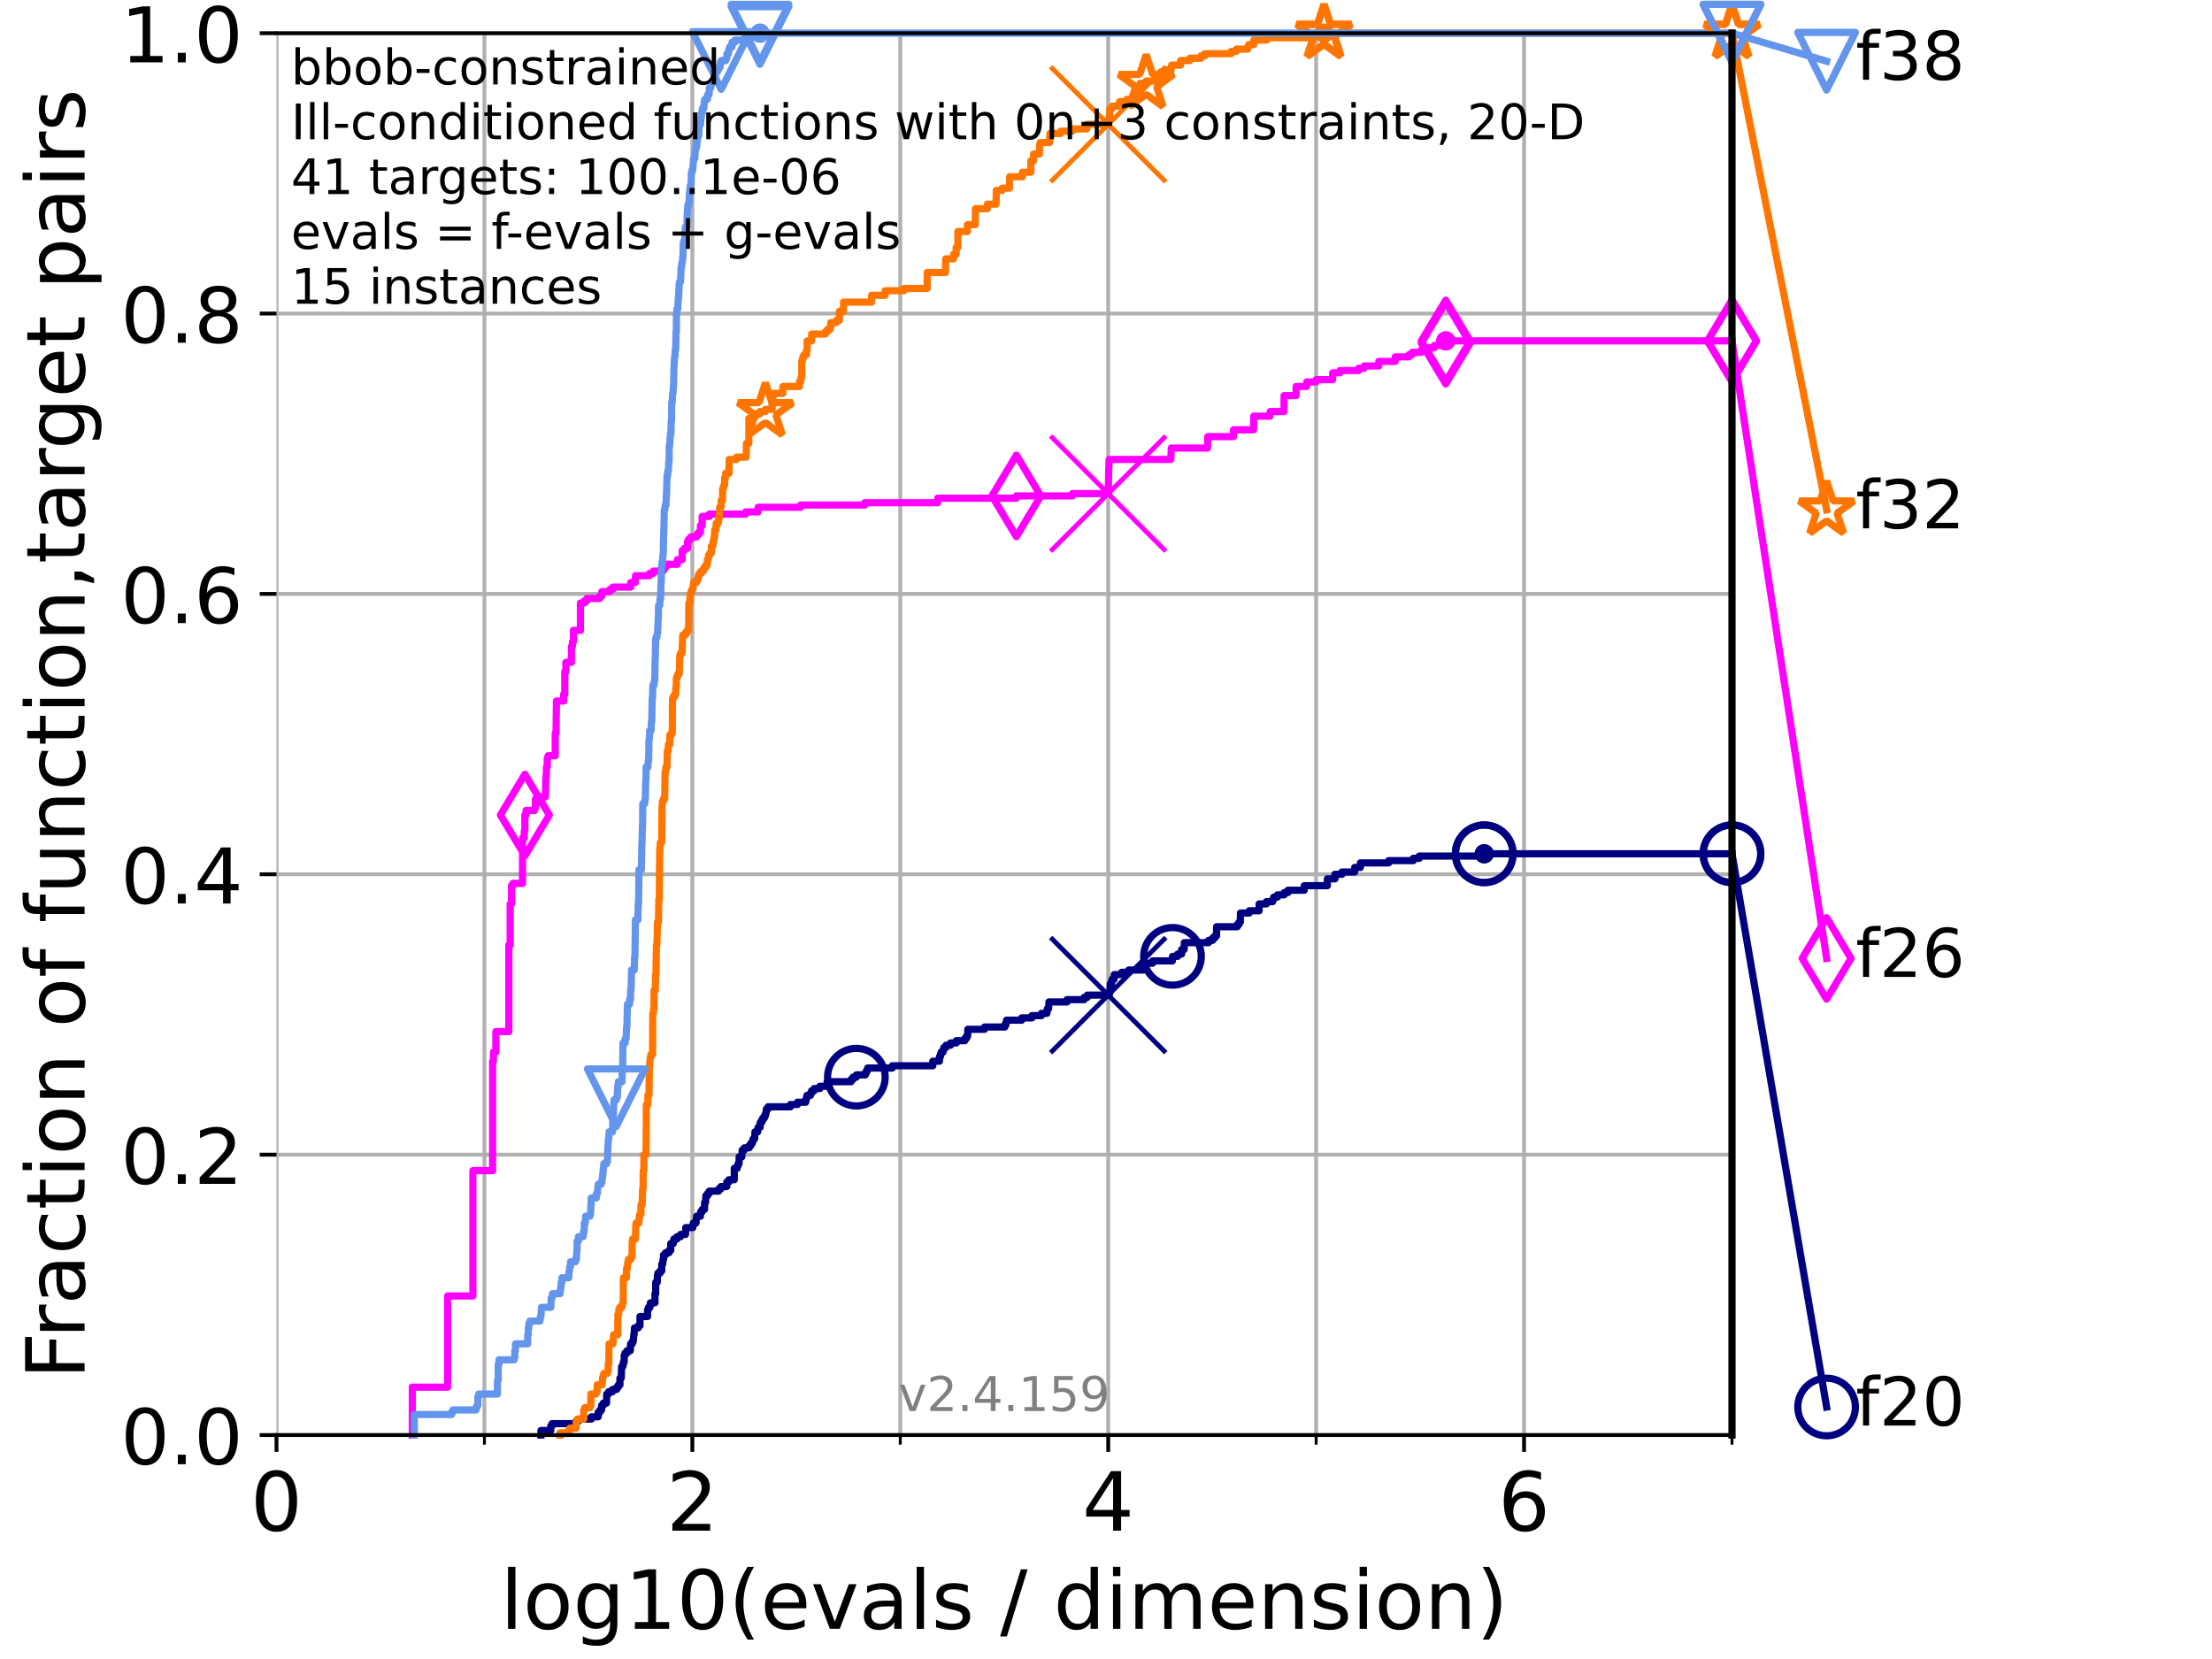 <?xml version="1.0" encoding="utf-8" standalone="no"?>
<!DOCTYPE svg PUBLIC "-//W3C//DTD SVG 1.1//EN"
  "http://www.w3.org/Graphics/SVG/1.1/DTD/svg11.dtd">
<!-- Created with matplotlib (https://matplotlib.org/) -->
<svg height="345.6pt" version="1.1" viewBox="0 0 460.8 345.6" width="460.8pt" xmlns="http://www.w3.org/2000/svg" xmlns:xlink="http://www.w3.org/1999/xlink">
 <defs>
  <style type="text/css">*{stroke-linecap:butt;stroke-linejoin:round;}</style>
 </defs>
 <g id="figure_1">
  <g id="patch_1">
   <path d="M 0 345.6 
L 460.8 345.6 
L 460.8 0 
L 0 0 
z
" style="fill:#ffffff;"/>
  </g>
  <g id="axes_1">
   <g id="patch_2">
    <path d="M 57.6 298.944 
L 360.806 298.944 
L 360.806 6.912 
L 57.6 6.912 
z
" style="fill:#ffffff;"/>
   </g>
   <g id="matplotlib.axis_1">
    <g id="xtick_1">
     <g id="line2d_1">
      <path clip-path="url(#p34d8309a8a)" d="M 57.6 298.944 
L 57.6 6.912 
" style="fill:none;stroke:#b0b0b0;stroke-linecap:square;stroke-width:0.8;"/>
     </g>
     <g id="line2d_2">
      <defs>
       <path d="M 0 0 
L 0 3.5 
" id="m561382615f" style="stroke:#000000;stroke-width:0.8;"/>
      </defs>
      <g>
       <use style="stroke:#000000;stroke-width:0.8;" x="57.6" xlink:href="#m561382615f" y="298.944"/>
      </g>
     </g>
     <g id="text_1">
      <!-- 0 -->
      <g transform="translate(52.192 318.861)scale(0.17 -0.17)">
       <defs>
        <path d="M 31.781 66.406 
Q 24.172 66.406 20.328 58.906 
Q 16.5 51.422 16.5 36.375 
Q 16.5 21.391 20.328 13.891 
Q 24.172 6.391 31.781 6.391 
Q 39.453 6.391 43.281 13.891 
Q 47.125 21.391 47.125 36.375 
Q 47.125 51.422 43.281 58.906 
Q 39.453 66.406 31.781 66.406 
z
M 31.781 74.219 
Q 44.047 74.219 50.516 64.516 
Q 56.984 54.828 56.984 36.375 
Q 56.984 17.969 50.516 8.266 
Q 44.047 -1.422 31.781 -1.422 
Q 19.531 -1.422 13.062 8.266 
Q 6.594 17.969 6.594 36.375 
Q 6.594 54.828 13.062 64.516 
Q 19.531 74.219 31.781 74.219 
z
" id="DejaVuSans-48"/>
       </defs>
       <use xlink:href="#DejaVuSans-48"/>
      </g>
     </g>
    </g>
    <g id="xtick_2">
     <g id="line2d_3">
      <path clip-path="url(#p34d8309a8a)" d="M 144.23 298.944 
L 144.23 6.912 
" style="fill:none;stroke:#b0b0b0;stroke-linecap:square;stroke-width:0.8;"/>
     </g>
     <g id="line2d_4">
      <g>
       <use style="stroke:#000000;stroke-width:0.8;" x="144.23" xlink:href="#m561382615f" y="298.944"/>
      </g>
     </g>
     <g id="text_2">
      <!-- 2 -->
      <g transform="translate(138.822 318.861)scale(0.17 -0.17)">
       <defs>
        <path d="M 19.188 8.297 
L 53.609 8.297 
L 53.609 0 
L 7.328 0 
L 7.328 8.297 
Q 12.938 14.109 22.625 23.891 
Q 32.328 33.688 34.812 36.531 
Q 39.547 41.844 41.422 45.531 
Q 43.312 49.219 43.312 52.781 
Q 43.312 58.594 39.234 62.25 
Q 35.156 65.922 28.609 65.922 
Q 23.969 65.922 18.812 64.312 
Q 13.672 62.703 7.812 59.422 
L 7.812 69.391 
Q 13.766 71.781 18.938 73 
Q 24.125 74.219 28.422 74.219 
Q 39.75 74.219 46.484 68.547 
Q 53.219 62.891 53.219 53.422 
Q 53.219 48.922 51.531 44.891 
Q 49.859 40.875 45.406 35.406 
Q 44.188 33.984 37.641 27.219 
Q 31.109 20.453 19.188 8.297 
z
" id="DejaVuSans-50"/>
       </defs>
       <use xlink:href="#DejaVuSans-50"/>
      </g>
     </g>
    </g>
    <g id="xtick_3">
     <g id="line2d_5">
      <path clip-path="url(#p34d8309a8a)" d="M 230.861 298.944 
L 230.861 6.912 
" style="fill:none;stroke:#b0b0b0;stroke-linecap:square;stroke-width:0.8;"/>
     </g>
     <g id="line2d_6">
      <g>
       <use style="stroke:#000000;stroke-width:0.8;" x="230.861" xlink:href="#m561382615f" y="298.944"/>
      </g>
     </g>
     <g id="text_3">
      <!-- 4 -->
      <g transform="translate(225.453 318.861)scale(0.17 -0.17)">
       <defs>
        <path d="M 37.797 64.312 
L 12.891 25.391 
L 37.797 25.391 
z
M 35.203 72.906 
L 47.609 72.906 
L 47.609 25.391 
L 58.016 25.391 
L 58.016 17.188 
L 47.609 17.188 
L 47.609 0 
L 37.797 0 
L 37.797 17.188 
L 4.891 17.188 
L 4.891 26.703 
z
" id="DejaVuSans-52"/>
       </defs>
       <use xlink:href="#DejaVuSans-52"/>
      </g>
     </g>
    </g>
    <g id="xtick_4">
     <g id="line2d_7">
      <path clip-path="url(#p34d8309a8a)" d="M 317.491 298.944 
L 317.491 6.912 
" style="fill:none;stroke:#b0b0b0;stroke-linecap:square;stroke-width:0.8;"/>
     </g>
     <g id="line2d_8">
      <g>
       <use style="stroke:#000000;stroke-width:0.8;" x="317.491" xlink:href="#m561382615f" y="298.944"/>
      </g>
     </g>
     <g id="text_4">
      <!-- 6 -->
      <g transform="translate(312.083 318.861)scale(0.17 -0.17)">
       <defs>
        <path d="M 33.016 40.375 
Q 26.375 40.375 22.484 35.828 
Q 18.609 31.297 18.609 23.391 
Q 18.609 15.531 22.484 10.953 
Q 26.375 6.391 33.016 6.391 
Q 39.656 6.391 43.531 10.953 
Q 47.406 15.531 47.406 23.391 
Q 47.406 31.297 43.531 35.828 
Q 39.656 40.375 33.016 40.375 
z
M 52.594 71.297 
L 52.594 62.312 
Q 48.875 64.062 45.094 64.984 
Q 41.312 65.922 37.594 65.922 
Q 27.828 65.922 22.672 59.328 
Q 17.531 52.734 16.797 39.406 
Q 19.672 43.656 24.016 45.922 
Q 28.375 48.188 33.594 48.188 
Q 44.578 48.188 50.953 41.516 
Q 57.328 34.859 57.328 23.391 
Q 57.328 12.156 50.688 5.359 
Q 44.047 -1.422 33.016 -1.422 
Q 20.359 -1.422 13.672 8.266 
Q 6.984 17.969 6.984 36.375 
Q 6.984 53.656 15.188 63.938 
Q 23.391 74.219 37.203 74.219 
Q 40.922 74.219 44.703 73.484 
Q 48.484 72.75 52.594 71.297 
z
" id="DejaVuSans-54"/>
       </defs>
       <use xlink:href="#DejaVuSans-54"/>
      </g>
     </g>
    </g>
    <g id="xtick_5">
     <g id="line2d_9">
      <path clip-path="url(#p34d8309a8a)" d="M 100.915 298.944 
L 100.915 6.912 
" style="fill:none;stroke:#b0b0b0;stroke-linecap:square;stroke-width:0.8;"/>
     </g>
     <g id="line2d_10">
      <defs>
       <path d="M 0 0 
L 0 2 
" id="m5c7b0b1562" style="stroke:#000000;stroke-width:0.6;"/>
      </defs>
      <g>
       <use style="stroke:#000000;stroke-width:0.6;" x="100.915" xlink:href="#m5c7b0b1562" y="298.944"/>
      </g>
     </g>
    </g>
    <g id="xtick_6">
     <g id="line2d_11">
      <path clip-path="url(#p34d8309a8a)" d="M 187.546 298.944 
L 187.546 6.912 
" style="fill:none;stroke:#b0b0b0;stroke-linecap:square;stroke-width:0.8;"/>
     </g>
     <g id="line2d_12">
      <g>
       <use style="stroke:#000000;stroke-width:0.6;" x="187.546" xlink:href="#m5c7b0b1562" y="298.944"/>
      </g>
     </g>
    </g>
    <g id="xtick_7">
     <g id="line2d_13">
      <path clip-path="url(#p34d8309a8a)" d="M 274.176 298.944 
L 274.176 6.912 
" style="fill:none;stroke:#b0b0b0;stroke-linecap:square;stroke-width:0.8;"/>
     </g>
     <g id="line2d_14">
      <g>
       <use style="stroke:#000000;stroke-width:0.6;" x="274.176" xlink:href="#m5c7b0b1562" y="298.944"/>
      </g>
     </g>
    </g>
    <g id="xtick_8">
     <g id="line2d_15">
      <path clip-path="url(#p34d8309a8a)" d="M 360.806 298.944 
L 360.806 6.912 
" style="fill:none;stroke:#b0b0b0;stroke-linecap:square;stroke-width:0.8;"/>
     </g>
     <g id="line2d_16">
      <g>
       <use style="stroke:#000000;stroke-width:0.6;" x="360.806" xlink:href="#m5c7b0b1562" y="298.944"/>
      </g>
     </g>
    </g>
    <g id="text_5">
     <!-- log10(evals / dimension) -->
     <g transform="translate(104.239 339.314)scale(0.17 -0.17)">
      <defs>
       <path d="M 9.422 75.984 
L 18.406 75.984 
L 18.406 0 
L 9.422 0 
z
" id="DejaVuSans-108"/>
       <path d="M 30.609 48.391 
Q 23.391 48.391 19.188 42.75 
Q 14.984 37.109 14.984 27.297 
Q 14.984 17.484 19.156 11.844 
Q 23.344 6.203 30.609 6.203 
Q 37.797 6.203 41.984 11.859 
Q 46.188 17.531 46.188 27.297 
Q 46.188 37.016 41.984 42.703 
Q 37.797 48.391 30.609 48.391 
z
M 30.609 56 
Q 42.328 56 49.016 48.375 
Q 55.719 40.766 55.719 27.297 
Q 55.719 13.875 49.016 6.219 
Q 42.328 -1.422 30.609 -1.422 
Q 18.844 -1.422 12.172 6.219 
Q 5.516 13.875 5.516 27.297 
Q 5.516 40.766 12.172 48.375 
Q 18.844 56 30.609 56 
z
" id="DejaVuSans-111"/>
       <path d="M 45.406 27.984 
Q 45.406 37.75 41.375 43.109 
Q 37.359 48.484 30.078 48.484 
Q 22.859 48.484 18.828 43.109 
Q 14.797 37.75 14.797 27.984 
Q 14.797 18.266 18.828 12.891 
Q 22.859 7.516 30.078 7.516 
Q 37.359 7.516 41.375 12.891 
Q 45.406 18.266 45.406 27.984 
z
M 54.391 6.781 
Q 54.391 -7.172 48.188 -13.984 
Q 42 -20.797 29.203 -20.797 
Q 24.469 -20.797 20.266 -20.094 
Q 16.062 -19.391 12.109 -17.922 
L 12.109 -9.188 
Q 16.062 -11.328 19.922 -12.344 
Q 23.781 -13.375 27.781 -13.375 
Q 36.625 -13.375 41.016 -8.766 
Q 45.406 -4.156 45.406 5.172 
L 45.406 9.625 
Q 42.625 4.781 38.281 2.391 
Q 33.938 0 27.875 0 
Q 17.828 0 11.672 7.656 
Q 5.516 15.328 5.516 27.984 
Q 5.516 40.672 11.672 48.328 
Q 17.828 56 27.875 56 
Q 33.938 56 38.281 53.609 
Q 42.625 51.219 45.406 46.391 
L 45.406 54.688 
L 54.391 54.688 
z
" id="DejaVuSans-103"/>
       <path d="M 12.406 8.297 
L 28.516 8.297 
L 28.516 63.922 
L 10.984 60.406 
L 10.984 69.391 
L 28.422 72.906 
L 38.281 72.906 
L 38.281 8.297 
L 54.391 8.297 
L 54.391 0 
L 12.406 0 
z
" id="DejaVuSans-49"/>
       <path d="M 31 75.875 
Q 24.469 64.656 21.281 53.656 
Q 18.109 42.672 18.109 31.391 
Q 18.109 20.125 21.312 9.062 
Q 24.516 -2 31 -13.188 
L 23.188 -13.188 
Q 15.875 -1.703 12.234 9.375 
Q 8.594 20.453 8.594 31.391 
Q 8.594 42.281 12.203 53.312 
Q 15.828 64.359 23.188 75.875 
z
" id="DejaVuSans-40"/>
       <path d="M 56.203 29.594 
L 56.203 25.203 
L 14.891 25.203 
Q 15.484 15.922 20.484 11.062 
Q 25.484 6.203 34.422 6.203 
Q 39.594 6.203 44.453 7.469 
Q 49.312 8.734 54.109 11.281 
L 54.109 2.781 
Q 49.266 0.734 44.188 -0.344 
Q 39.109 -1.422 33.891 -1.422 
Q 20.797 -1.422 13.156 6.188 
Q 5.516 13.812 5.516 26.812 
Q 5.516 40.234 12.766 48.109 
Q 20.016 56 32.328 56 
Q 43.359 56 49.781 48.891 
Q 56.203 41.797 56.203 29.594 
z
M 47.219 32.234 
Q 47.125 39.594 43.094 43.984 
Q 39.062 48.391 32.422 48.391 
Q 24.906 48.391 20.391 44.141 
Q 15.875 39.891 15.188 32.172 
z
" id="DejaVuSans-101"/>
       <path d="M 2.984 54.688 
L 12.5 54.688 
L 29.594 8.797 
L 46.688 54.688 
L 56.203 54.688 
L 35.688 0 
L 23.484 0 
z
" id="DejaVuSans-118"/>
       <path d="M 34.281 27.484 
Q 23.391 27.484 19.188 25 
Q 14.984 22.516 14.984 16.5 
Q 14.984 11.719 18.141 8.906 
Q 21.297 6.109 26.703 6.109 
Q 34.188 6.109 38.703 11.406 
Q 43.219 16.703 43.219 25.484 
L 43.219 27.484 
z
M 52.203 31.203 
L 52.203 0 
L 43.219 0 
L 43.219 8.297 
Q 40.141 3.328 35.547 0.953 
Q 30.953 -1.422 24.312 -1.422 
Q 15.922 -1.422 10.953 3.297 
Q 6 8.016 6 15.922 
Q 6 25.141 12.172 29.828 
Q 18.359 34.516 30.609 34.516 
L 43.219 34.516 
L 43.219 35.406 
Q 43.219 41.609 39.141 45 
Q 35.062 48.391 27.688 48.391 
Q 23 48.391 18.547 47.266 
Q 14.109 46.141 10.016 43.891 
L 10.016 52.203 
Q 14.938 54.109 19.578 55.047 
Q 24.219 56 28.609 56 
Q 40.484 56 46.344 49.844 
Q 52.203 43.703 52.203 31.203 
z
" id="DejaVuSans-97"/>
       <path d="M 44.281 53.078 
L 44.281 44.578 
Q 40.484 46.531 36.375 47.5 
Q 32.281 48.484 27.875 48.484 
Q 21.188 48.484 17.844 46.438 
Q 14.5 44.391 14.5 40.281 
Q 14.5 37.156 16.891 35.375 
Q 19.281 33.594 26.516 31.984 
L 29.594 31.297 
Q 39.156 29.25 43.188 25.516 
Q 47.219 21.781 47.219 15.094 
Q 47.219 7.469 41.188 3.016 
Q 35.156 -1.422 24.609 -1.422 
Q 20.219 -1.422 15.453 -0.562 
Q 10.688 0.297 5.422 2 
L 5.422 11.281 
Q 10.406 8.688 15.234 7.391 
Q 20.062 6.109 24.812 6.109 
Q 31.156 6.109 34.562 8.281 
Q 37.984 10.453 37.984 14.406 
Q 37.984 18.062 35.516 20.016 
Q 33.062 21.969 24.703 23.781 
L 21.578 24.516 
Q 13.234 26.266 9.516 29.906 
Q 5.812 33.547 5.812 39.891 
Q 5.812 47.609 11.281 51.797 
Q 16.75 56 26.812 56 
Q 31.781 56 36.172 55.266 
Q 40.578 54.547 44.281 53.078 
z
" id="DejaVuSans-115"/>
       <path id="DejaVuSans-32"/>
       <path d="M 25.391 72.906 
L 33.688 72.906 
L 8.297 -9.281 
L 0 -9.281 
z
" id="DejaVuSans-47"/>
       <path d="M 45.406 46.391 
L 45.406 75.984 
L 54.391 75.984 
L 54.391 0 
L 45.406 0 
L 45.406 8.203 
Q 42.578 3.328 38.25 0.953 
Q 33.938 -1.422 27.875 -1.422 
Q 17.969 -1.422 11.734 6.484 
Q 5.516 14.406 5.516 27.297 
Q 5.516 40.188 11.734 48.094 
Q 17.969 56 27.875 56 
Q 33.938 56 38.25 53.625 
Q 42.578 51.266 45.406 46.391 
z
M 14.797 27.297 
Q 14.797 17.391 18.875 11.75 
Q 22.953 6.109 30.078 6.109 
Q 37.203 6.109 41.297 11.75 
Q 45.406 17.391 45.406 27.297 
Q 45.406 37.203 41.297 42.844 
Q 37.203 48.484 30.078 48.484 
Q 22.953 48.484 18.875 42.844 
Q 14.797 37.203 14.797 27.297 
z
" id="DejaVuSans-100"/>
       <path d="M 9.422 54.688 
L 18.406 54.688 
L 18.406 0 
L 9.422 0 
z
M 9.422 75.984 
L 18.406 75.984 
L 18.406 64.594 
L 9.422 64.594 
z
" id="DejaVuSans-105"/>
       <path d="M 52 44.188 
Q 55.375 50.25 60.062 53.125 
Q 64.75 56 71.094 56 
Q 79.641 56 84.281 50.016 
Q 88.922 44.047 88.922 33.016 
L 88.922 0 
L 79.891 0 
L 79.891 32.719 
Q 79.891 40.578 77.094 44.375 
Q 74.312 48.188 68.609 48.188 
Q 61.625 48.188 57.562 43.547 
Q 53.516 38.922 53.516 30.906 
L 53.516 0 
L 44.484 0 
L 44.484 32.719 
Q 44.484 40.625 41.703 44.406 
Q 38.922 48.188 33.109 48.188 
Q 26.219 48.188 22.156 43.531 
Q 18.109 38.875 18.109 30.906 
L 18.109 0 
L 9.078 0 
L 9.078 54.688 
L 18.109 54.688 
L 18.109 46.188 
Q 21.188 51.219 25.484 53.609 
Q 29.781 56 35.688 56 
Q 41.656 56 45.828 52.969 
Q 50 49.953 52 44.188 
z
" id="DejaVuSans-109"/>
       <path d="M 54.891 33.016 
L 54.891 0 
L 45.906 0 
L 45.906 32.719 
Q 45.906 40.484 42.875 44.328 
Q 39.844 48.188 33.797 48.188 
Q 26.516 48.188 22.312 43.547 
Q 18.109 38.922 18.109 30.906 
L 18.109 0 
L 9.078 0 
L 9.078 54.688 
L 18.109 54.688 
L 18.109 46.188 
Q 21.344 51.125 25.703 53.562 
Q 30.078 56 35.797 56 
Q 45.219 56 50.047 50.172 
Q 54.891 44.344 54.891 33.016 
z
" id="DejaVuSans-110"/>
       <path d="M 8.016 75.875 
L 15.828 75.875 
Q 23.141 64.359 26.781 53.312 
Q 30.422 42.281 30.422 31.391 
Q 30.422 20.453 26.781 9.375 
Q 23.141 -1.703 15.828 -13.188 
L 8.016 -13.188 
Q 14.5 -2 17.703 9.062 
Q 20.906 20.125 20.906 31.391 
Q 20.906 42.672 17.703 53.656 
Q 14.5 64.656 8.016 75.875 
z
" id="DejaVuSans-41"/>
      </defs>
      <use xlink:href="#DejaVuSans-108"/>
      <use x="27.783" xlink:href="#DejaVuSans-111"/>
      <use x="88.965" xlink:href="#DejaVuSans-103"/>
      <use x="152.441" xlink:href="#DejaVuSans-49"/>
      <use x="216.064" xlink:href="#DejaVuSans-48"/>
      <use x="279.688" xlink:href="#DejaVuSans-40"/>
      <use x="318.701" xlink:href="#DejaVuSans-101"/>
      <use x="380.225" xlink:href="#DejaVuSans-118"/>
      <use x="439.404" xlink:href="#DejaVuSans-97"/>
      <use x="500.684" xlink:href="#DejaVuSans-108"/>
      <use x="528.467" xlink:href="#DejaVuSans-115"/>
      <use x="580.566" xlink:href="#DejaVuSans-32"/>
      <use x="612.354" xlink:href="#DejaVuSans-47"/>
      <use x="646.045" xlink:href="#DejaVuSans-32"/>
      <use x="677.832" xlink:href="#DejaVuSans-100"/>
      <use x="741.309" xlink:href="#DejaVuSans-105"/>
      <use x="769.092" xlink:href="#DejaVuSans-109"/>
      <use x="866.504" xlink:href="#DejaVuSans-101"/>
      <use x="928.027" xlink:href="#DejaVuSans-110"/>
      <use x="991.406" xlink:href="#DejaVuSans-115"/>
      <use x="1043.506" xlink:href="#DejaVuSans-105"/>
      <use x="1071.289" xlink:href="#DejaVuSans-111"/>
      <use x="1132.471" xlink:href="#DejaVuSans-110"/>
      <use x="1195.85" xlink:href="#DejaVuSans-41"/>
     </g>
    </g>
   </g>
   <g id="matplotlib.axis_2">
    <g id="ytick_1">
     <g id="line2d_17">
      <path clip-path="url(#p34d8309a8a)" d="M 57.6 298.944 
L 360.806 298.944 
" style="fill:none;stroke:#b0b0b0;stroke-linecap:square;stroke-width:0.8;"/>
     </g>
     <g id="line2d_18">
      <defs>
       <path d="M 0 0 
L -3.5 0 
" id="mf4e4280e7c" style="stroke:#000000;stroke-width:0.8;"/>
      </defs>
      <g>
       <use style="stroke:#000000;stroke-width:0.8;" x="57.6" xlink:href="#mf4e4280e7c" y="298.944"/>
      </g>
     </g>
     <g id="text_6">
      <!-- 0.0 -->
      <g transform="translate(25.155 305.023)scale(0.16 -0.16)">
       <defs>
        <path d="M 10.688 12.406 
L 21 12.406 
L 21 0 
L 10.688 0 
z
" id="DejaVuSans-46"/>
       </defs>
       <use xlink:href="#DejaVuSans-48"/>
       <use x="63.623" xlink:href="#DejaVuSans-46"/>
       <use x="95.41" xlink:href="#DejaVuSans-48"/>
      </g>
     </g>
    </g>
    <g id="ytick_2">
     <g id="line2d_19">
      <path clip-path="url(#p34d8309a8a)" d="M 57.6 240.538 
L 360.806 240.538 
" style="fill:none;stroke:#b0b0b0;stroke-linecap:square;stroke-width:0.8;"/>
     </g>
     <g id="line2d_20">
      <g>
       <use style="stroke:#000000;stroke-width:0.8;" x="57.6" xlink:href="#mf4e4280e7c" y="240.538"/>
      </g>
     </g>
     <g id="text_7">
      <!-- 0.2 -->
      <g transform="translate(25.155 246.616)scale(0.16 -0.16)">
       <use xlink:href="#DejaVuSans-48"/>
       <use x="63.623" xlink:href="#DejaVuSans-46"/>
       <use x="95.41" xlink:href="#DejaVuSans-50"/>
      </g>
     </g>
    </g>
    <g id="ytick_3">
     <g id="line2d_21">
      <path clip-path="url(#p34d8309a8a)" d="M 57.6 182.131 
L 360.806 182.131 
" style="fill:none;stroke:#b0b0b0;stroke-linecap:square;stroke-width:0.8;"/>
     </g>
     <g id="line2d_22">
      <g>
       <use style="stroke:#000000;stroke-width:0.8;" x="57.6" xlink:href="#mf4e4280e7c" y="182.131"/>
      </g>
     </g>
     <g id="text_8">
      <!-- 0.4 -->
      <g transform="translate(25.155 188.21)scale(0.16 -0.16)">
       <use xlink:href="#DejaVuSans-48"/>
       <use x="63.623" xlink:href="#DejaVuSans-46"/>
       <use x="95.41" xlink:href="#DejaVuSans-52"/>
      </g>
     </g>
    </g>
    <g id="ytick_4">
     <g id="line2d_23">
      <path clip-path="url(#p34d8309a8a)" d="M 57.6 123.725 
L 360.806 123.725 
" style="fill:none;stroke:#b0b0b0;stroke-linecap:square;stroke-width:0.8;"/>
     </g>
     <g id="line2d_24">
      <g>
       <use style="stroke:#000000;stroke-width:0.8;" x="57.6" xlink:href="#mf4e4280e7c" y="123.725"/>
      </g>
     </g>
     <g id="text_9">
      <!-- 0.6 -->
      <g transform="translate(25.155 129.804)scale(0.16 -0.16)">
       <use xlink:href="#DejaVuSans-48"/>
       <use x="63.623" xlink:href="#DejaVuSans-46"/>
       <use x="95.41" xlink:href="#DejaVuSans-54"/>
      </g>
     </g>
    </g>
    <g id="ytick_5">
     <g id="line2d_25">
      <path clip-path="url(#p34d8309a8a)" d="M 57.6 65.318 
L 360.806 65.318 
" style="fill:none;stroke:#b0b0b0;stroke-linecap:square;stroke-width:0.8;"/>
     </g>
     <g id="line2d_26">
      <g>
       <use style="stroke:#000000;stroke-width:0.8;" x="57.6" xlink:href="#mf4e4280e7c" y="65.318"/>
      </g>
     </g>
     <g id="text_10">
      <!-- 0.8 -->
      <g transform="translate(25.155 71.397)scale(0.16 -0.16)">
       <defs>
        <path d="M 31.781 34.625 
Q 24.75 34.625 20.719 30.859 
Q 16.703 27.094 16.703 20.516 
Q 16.703 13.922 20.719 10.156 
Q 24.75 6.391 31.781 6.391 
Q 38.812 6.391 42.859 10.172 
Q 46.922 13.969 46.922 20.516 
Q 46.922 27.094 42.891 30.859 
Q 38.875 34.625 31.781 34.625 
z
M 21.922 38.812 
Q 15.578 40.375 12.031 44.719 
Q 8.5 49.078 8.5 55.328 
Q 8.5 64.062 14.719 69.141 
Q 20.953 74.219 31.781 74.219 
Q 42.672 74.219 48.875 69.141 
Q 55.078 64.062 55.078 55.328 
Q 55.078 49.078 51.531 44.719 
Q 48 40.375 41.703 38.812 
Q 48.828 37.156 52.797 32.312 
Q 56.781 27.484 56.781 20.516 
Q 56.781 9.906 50.312 4.234 
Q 43.844 -1.422 31.781 -1.422 
Q 19.734 -1.422 13.25 4.234 
Q 6.781 9.906 6.781 20.516 
Q 6.781 27.484 10.781 32.312 
Q 14.797 37.156 21.922 38.812 
z
M 18.312 54.391 
Q 18.312 48.734 21.844 45.562 
Q 25.391 42.391 31.781 42.391 
Q 38.141 42.391 41.719 45.562 
Q 45.312 48.734 45.312 54.391 
Q 45.312 60.062 41.719 63.234 
Q 38.141 66.406 31.781 66.406 
Q 25.391 66.406 21.844 63.234 
Q 18.312 60.062 18.312 54.391 
z
" id="DejaVuSans-56"/>
       </defs>
       <use xlink:href="#DejaVuSans-48"/>
       <use x="63.623" xlink:href="#DejaVuSans-46"/>
       <use x="95.41" xlink:href="#DejaVuSans-56"/>
      </g>
     </g>
    </g>
    <g id="ytick_6">
     <g id="line2d_27">
      <path clip-path="url(#p34d8309a8a)" d="M 57.6 6.912 
L 360.806 6.912 
" style="fill:none;stroke:#b0b0b0;stroke-linecap:square;stroke-width:0.8;"/>
     </g>
     <g id="line2d_28">
      <g>
       <use style="stroke:#000000;stroke-width:0.8;" x="57.6" xlink:href="#mf4e4280e7c" y="6.912"/>
      </g>
     </g>
     <g id="text_11">
      <!-- 1.0 -->
      <g transform="translate(25.155 12.991)scale(0.16 -0.16)">
       <use xlink:href="#DejaVuSans-49"/>
       <use x="63.623" xlink:href="#DejaVuSans-46"/>
       <use x="95.41" xlink:href="#DejaVuSans-48"/>
      </g>
     </g>
    </g>
    <g id="text_12">
     <!-- Fraction of function,target pairs -->
     <g transform="translate(17.62 287.313)rotate(-90)scale(0.17 -0.17)">
      <defs>
       <path d="M 9.812 72.906 
L 51.703 72.906 
L 51.703 64.594 
L 19.672 64.594 
L 19.672 43.109 
L 48.578 43.109 
L 48.578 34.812 
L 19.672 34.812 
L 19.672 0 
L 9.812 0 
z
" id="DejaVuSans-70"/>
       <path d="M 41.109 46.297 
Q 39.594 47.172 37.812 47.578 
Q 36.031 48 33.891 48 
Q 26.266 48 22.188 43.047 
Q 18.109 38.094 18.109 28.812 
L 18.109 0 
L 9.078 0 
L 9.078 54.688 
L 18.109 54.688 
L 18.109 46.188 
Q 20.953 51.172 25.484 53.578 
Q 30.031 56 36.531 56 
Q 37.453 56 38.578 55.875 
Q 39.703 55.766 41.062 55.516 
z
" id="DejaVuSans-114"/>
       <path d="M 48.781 52.594 
L 48.781 44.188 
Q 44.969 46.297 41.141 47.344 
Q 37.312 48.391 33.406 48.391 
Q 24.656 48.391 19.812 42.844 
Q 14.984 37.312 14.984 27.297 
Q 14.984 17.281 19.812 11.734 
Q 24.656 6.203 33.406 6.203 
Q 37.312 6.203 41.141 7.25 
Q 44.969 8.297 48.781 10.406 
L 48.781 2.094 
Q 45.016 0.344 40.984 -0.531 
Q 36.969 -1.422 32.422 -1.422 
Q 20.062 -1.422 12.781 6.344 
Q 5.516 14.109 5.516 27.297 
Q 5.516 40.672 12.859 48.328 
Q 20.219 56 33.016 56 
Q 37.156 56 41.109 55.141 
Q 45.062 54.297 48.781 52.594 
z
" id="DejaVuSans-99"/>
       <path d="M 18.312 70.219 
L 18.312 54.688 
L 36.812 54.688 
L 36.812 47.703 
L 18.312 47.703 
L 18.312 18.016 
Q 18.312 11.328 20.141 9.422 
Q 21.969 7.516 27.594 7.516 
L 36.812 7.516 
L 36.812 0 
L 27.594 0 
Q 17.188 0 13.234 3.875 
Q 9.281 7.766 9.281 18.016 
L 9.281 47.703 
L 2.688 47.703 
L 2.688 54.688 
L 9.281 54.688 
L 9.281 70.219 
z
" id="DejaVuSans-116"/>
       <path d="M 37.109 75.984 
L 37.109 68.5 
L 28.516 68.5 
Q 23.688 68.5 21.797 66.547 
Q 19.922 64.594 19.922 59.516 
L 19.922 54.688 
L 34.719 54.688 
L 34.719 47.703 
L 19.922 47.703 
L 19.922 0 
L 10.891 0 
L 10.891 47.703 
L 2.297 47.703 
L 2.297 54.688 
L 10.891 54.688 
L 10.891 58.5 
Q 10.891 67.625 15.141 71.797 
Q 19.391 75.984 28.609 75.984 
z
" id="DejaVuSans-102"/>
       <path d="M 8.5 21.578 
L 8.5 54.688 
L 17.484 54.688 
L 17.484 21.922 
Q 17.484 14.156 20.5 10.266 
Q 23.531 6.391 29.594 6.391 
Q 36.859 6.391 41.078 11.031 
Q 45.312 15.672 45.312 23.688 
L 45.312 54.688 
L 54.297 54.688 
L 54.297 0 
L 45.312 0 
L 45.312 8.406 
Q 42.047 3.422 37.719 1 
Q 33.406 -1.422 27.688 -1.422 
Q 18.266 -1.422 13.375 4.438 
Q 8.5 10.297 8.5 21.578 
z
M 31.109 56 
z
" id="DejaVuSans-117"/>
       <path d="M 11.719 12.406 
L 22.016 12.406 
L 22.016 4 
L 14.016 -11.625 
L 7.719 -11.625 
L 11.719 4 
z
" id="DejaVuSans-44"/>
       <path d="M 18.109 8.203 
L 18.109 -20.797 
L 9.078 -20.797 
L 9.078 54.688 
L 18.109 54.688 
L 18.109 46.391 
Q 20.953 51.266 25.266 53.625 
Q 29.594 56 35.594 56 
Q 45.562 56 51.781 48.094 
Q 58.016 40.188 58.016 27.297 
Q 58.016 14.406 51.781 6.484 
Q 45.562 -1.422 35.594 -1.422 
Q 29.594 -1.422 25.266 0.953 
Q 20.953 3.328 18.109 8.203 
z
M 48.688 27.297 
Q 48.688 37.203 44.609 42.844 
Q 40.531 48.484 33.406 48.484 
Q 26.266 48.484 22.188 42.844 
Q 18.109 37.203 18.109 27.297 
Q 18.109 17.391 22.188 11.75 
Q 26.266 6.109 33.406 6.109 
Q 40.531 6.109 44.609 11.75 
Q 48.688 17.391 48.688 27.297 
z
" id="DejaVuSans-112"/>
      </defs>
      <use xlink:href="#DejaVuSans-70"/>
      <use x="50.27" xlink:href="#DejaVuSans-114"/>
      <use x="91.383" xlink:href="#DejaVuSans-97"/>
      <use x="152.662" xlink:href="#DejaVuSans-99"/>
      <use x="207.643" xlink:href="#DejaVuSans-116"/>
      <use x="246.852" xlink:href="#DejaVuSans-105"/>
      <use x="274.635" xlink:href="#DejaVuSans-111"/>
      <use x="335.816" xlink:href="#DejaVuSans-110"/>
      <use x="399.195" xlink:href="#DejaVuSans-32"/>
      <use x="430.982" xlink:href="#DejaVuSans-111"/>
      <use x="492.164" xlink:href="#DejaVuSans-102"/>
      <use x="527.369" xlink:href="#DejaVuSans-32"/>
      <use x="559.156" xlink:href="#DejaVuSans-102"/>
      <use x="594.361" xlink:href="#DejaVuSans-117"/>
      <use x="657.74" xlink:href="#DejaVuSans-110"/>
      <use x="721.119" xlink:href="#DejaVuSans-99"/>
      <use x="776.1" xlink:href="#DejaVuSans-116"/>
      <use x="815.309" xlink:href="#DejaVuSans-105"/>
      <use x="843.092" xlink:href="#DejaVuSans-111"/>
      <use x="904.273" xlink:href="#DejaVuSans-110"/>
      <use x="967.652" xlink:href="#DejaVuSans-44"/>
      <use x="999.439" xlink:href="#DejaVuSans-116"/>
      <use x="1038.648" xlink:href="#DejaVuSans-97"/>
      <use x="1099.928" xlink:href="#DejaVuSans-114"/>
      <use x="1139.291" xlink:href="#DejaVuSans-103"/>
      <use x="1202.768" xlink:href="#DejaVuSans-101"/>
      <use x="1264.291" xlink:href="#DejaVuSans-116"/>
      <use x="1303.5" xlink:href="#DejaVuSans-32"/>
      <use x="1335.287" xlink:href="#DejaVuSans-112"/>
      <use x="1398.764" xlink:href="#DejaVuSans-97"/>
      <use x="1460.043" xlink:href="#DejaVuSans-105"/>
      <use x="1487.826" xlink:href="#DejaVuSans-114"/>
      <use x="1528.939" xlink:href="#DejaVuSans-115"/>
     </g>
    </g>
   </g>
   <g id="line2d_29">
    <defs>
     <path d="M 0 1.5 
C 0.398 1.5 0.779 1.342 1.061 1.061 
C 1.342 0.779 1.5 0.398 1.5 0 
C 1.5 -0.398 1.342 -0.779 1.061 -1.061 
C 0.779 -1.342 0.398 -1.5 0 -1.5 
C -0.398 -1.5 -0.779 -1.342 -1.061 -1.061 
C -1.342 -0.779 -1.5 -0.398 -1.5 0 
C -1.5 0.398 -1.342 0.779 -1.061 1.061 
C -0.779 1.342 -0.398 1.5 0 1.5 
z
" id="m2d1549c6f0" style="stroke:#000080;"/>
    </defs>
    <g>
     <use style="fill:#000080;stroke:#000080;" x="309.192" xlink:href="#m2d1549c6f0" y="177.858"/>
     <use style="fill:#000080;stroke:#000080;" x="309.192" xlink:href="#m2d1549c6f0" y="177.858"/>
    </g>
   </g>
   <g id="line2d_30">
    <path d="M 112.69 298.944 
L 112.69 297.994 
L 114.737 297.994 
L 114.737 297.045 
L 115.006 297.045 
L 115.006 296.57 
L 119.945 296.57 
L 119.945 296.095 
L 120.484 296.095 
L 120.484 295.62 
L 123.203 295.62 
L 123.203 295.145 
L 124.616 295.145 
L 124.616 294.196 
L 124.985 294.196 
L 124.985 293.721 
L 125.322 293.721 
L 125.322 292.771 
L 125.679 292.771 
L 125.679 292.296 
L 126.348 292.296 
L 126.396 290.397 
L 126.781 290.397 
L 126.781 289.922 
L 127.595 289.922 
L 127.595 289.447 
L 128.463 289.447 
L 128.463 288.972 
L 128.808 288.972 
L 128.808 288.497 
L 129.146 288.497 
L 129.146 287.073 
L 129.417 287.073 
L 129.5 284.699 
L 129.745 284.699 
L 129.745 284.224 
L 129.866 284.224 
L 129.866 283.749 
L 130.027 283.749 
L 130.027 282.324 
L 130.207 282.324 
L 130.207 281.849 
L 130.638 281.849 
L 130.638 281.375 
L 131.304 281.375 
L 131.36 279.95 
L 131.711 279.95 
L 131.711 279.475 
L 131.911 279.475 
L 132.019 278.051 
L 132.091 278.051 
L 132.181 276.626 
L 132.967 276.626 
L 132.967 276.151 
L 133.323 276.151 
L 133.323 274.252 
L 134.901 274.252 
L 134.901 272.827 
L 135.085 272.827 
L 135.085 272.352 
L 135.404 272.352 
L 135.494 271.403 
L 136.442 271.403 
L 136.442 269.503 
L 136.598 269.503 
L 136.598 267.129 
L 136.92 267.129 
L 136.948 265.705 
L 137.045 265.705 
L 137.045 265.23 
L 137.494 265.23 
L 137.494 264.755 
L 137.854 264.755 
L 137.854 263.33 
L 138.051 263.33 
L 138.129 262.381 
L 138.22 262.381 
L 138.22 261.431 
L 138.655 261.431 
L 138.655 260.956 
L 139.375 260.956 
L 139.375 260.481 
L 139.725 260.481 
L 139.725 259.057 
L 140.255 259.057 
L 140.255 258.582 
L 140.382 258.582 
L 140.382 258.107 
L 141.018 258.107 
L 141.018 257.632 
L 141.761 257.632 
L 141.761 257.157 
L 142.804 257.157 
L 142.855 255.733 
L 144.334 255.733 
L 144.418 254.783 
L 144.986 254.783 
L 145.076 253.833 
L 145.112 253.833 
L 145.112 253.359 
L 145.92 253.359 
L 145.946 252.409 
L 146.303 252.409 
L 146.303 251.934 
L 146.778 251.934 
L 146.778 250.509 
L 146.982 250.509 
L 147.047 249.085 
L 147.408 249.085 
L 147.408 248.61 
L 147.754 248.61 
L 147.754 248.135 
L 149.729 248.135 
L 149.729 247.66 
L 150.18 247.66 
L 150.18 247.185 
L 151.401 247.185 
L 151.401 246.236 
L 151.833 246.236 
L 151.833 245.761 
L 152.966 245.761 
L 152.966 243.387 
L 153.565 243.387 
L 153.565 242.912 
L 153.736 242.912 
L 153.736 242.437 
L 153.967 242.437 
L 153.967 241.012 
L 154.531 241.012 
L 154.623 239.588 
L 155.056 239.588 
L 155.056 239.113 
L 156.071 239.113 
L 156.071 238.638 
L 156.428 238.638 
L 156.428 238.163 
L 156.721 238.163 
L 156.721 237.689 
L 156.909 237.689 
L 156.909 237.214 
L 157.213 237.214 
L 157.274 235.789 
L 157.839 235.789 
L 157.93 234.839 
L 158.344 234.839 
L 158.344 233.89 
L 158.634 233.89 
L 158.634 233.415 
L 158.886 233.415 
L 158.886 232.94 
L 159.224 232.94 
L 159.224 232.465 
L 159.452 232.465 
L 159.452 231.99 
L 159.581 231.99 
L 159.648 231.041 
L 159.988 231.041 
L 159.988 230.566 
L 164.657 230.566 
L 164.657 230.091 
L 166.132 230.091 
L 166.132 229.616 
L 167.834 229.616 
L 167.834 229.141 
L 167.971 229.141 
L 167.971 228.666 
L 168.09 228.666 
L 168.09 228.192 
L 168.837 228.192 
L 168.837 227.717 
L 169.065 227.717 
L 169.065 227.242 
L 169.602 227.242 
L 169.602 226.767 
L 170.792 226.767 
L 170.792 226.292 
L 172.304 226.292 
L 172.304 225.342 
L 177.279 225.342 
L 177.279 224.868 
L 177.684 224.868 
L 177.684 224.393 
L 178.398 224.393 
L 178.398 223.918 
L 180.278 223.918 
L 180.278 223.443 
L 180.534 223.443 
L 180.534 222.968 
L 180.747 222.968 
L 180.747 222.493 
L 185.88 222.493 
L 185.88 222.018 
L 194.315 222.018 
L 194.315 221.069 
L 195.702 221.069 
L 195.702 220.119 
L 195.908 220.119 
L 195.908 219.644 
L 196.05 219.644 
L 196.05 219.169 
L 196.453 219.169 
L 196.453 218.695 
L 196.611 218.695 
L 196.611 218.22 
L 197.065 218.22 
L 197.065 217.745 
L 198.002 217.745 
L 198.002 217.27 
L 199.225 217.27 
L 199.225 216.795 
L 200.996 216.795 
L 200.996 216.32 
L 201.345 216.32 
L 201.345 215.845 
L 201.575 215.845 
L 201.617 214.421 
L 205.1 214.421 
L 205.1 213.946 
L 209.329 213.946 
L 209.329 213.471 
L 209.562 213.471 
L 209.562 212.996 
L 209.683 212.996 
L 209.683 212.522 
L 212.837 212.522 
L 212.837 212.047 
L 214.97 212.047 
L 214.97 211.572 
L 216.949 211.572 
L 216.949 211.097 
L 218.092 211.097 
L 218.161 210.147 
L 218.443 210.147 
L 218.515 208.723 
L 222.28 208.723 
L 222.28 208.248 
L 225.839 208.248 
L 225.839 207.773 
L 226.507 207.773 
L 226.507 207.298 
L 231.078 207.298 
L 231.078 206.823 
L 231.211 206.823 
L 231.295 204.924 
L 231.552 204.924 
L 231.552 204.449 
L 231.683 204.449 
L 231.683 203.974 
L 232.098 203.974 
L 232.118 203.025 
L 233.662 203.025 
L 233.662 202.55 
L 235.126 202.55 
L 235.126 202.075 
L 238.205 202.075 
L 238.205 201.6 
L 238.604 201.6 
L 238.699 200.65 
L 240.095 200.65 
L 240.095 200.175 
L 244.229 200.175 
L 244.252 199.226 
L 245.325 199.226 
L 245.325 198.751 
L 246.154 198.751 
L 246.155 197.801 
L 246.68 197.801 
L 246.714 196.377 
L 251.762 196.377 
L 251.762 195.902 
L 252.591 195.902 
L 252.591 195.427 
L 253.06 195.427 
L 253.06 194.952 
L 253.427 194.952 
L 253.449 193.053 
L 257.745 193.053 
L 257.745 192.578 
L 258.099 192.578 
L 258.099 192.103 
L 258.383 192.103 
L 258.408 190.204 
L 260.238 190.204 
L 260.238 189.729 
L 262.299 189.729 
L 262.3 188.304 
L 263.82 188.304 
L 263.82 187.829 
L 265.106 187.829 
L 265.106 187.355 
L 265.348 187.355 
L 265.348 186.88 
L 266.121 186.88 
L 266.121 186.405 
L 267.53 186.405 
L 267.53 185.93 
L 268.304 185.93 
L 268.304 185.455 
L 271.7 185.455 
L 271.701 184.505 
L 276.508 184.505 
L 276.514 183.081 
L 278.1 183.081 
L 278.1 182.131 
L 279.568 182.131 
L 279.568 181.656 
L 282.2 181.656 
L 282.204 180.707 
L 283.39 180.707 
L 283.395 179.757 
L 289.284 179.757 
L 289.284 179.282 
L 294.414 179.282 
L 294.414 178.807 
L 295.656 178.807 
L 295.656 178.332 
L 309.192 178.332 
L 309.192 177.858 
L 360.806 177.858 
L 360.806 177.858 
" style="fill:none;stroke:#000080;stroke-linecap:square;stroke-width:1.5;"/>
   </g>
   <g id="line2d_31">
    <defs>
     <path d="M 0 6 
C 1.591 6 3.117 5.368 4.243 4.243 
C 5.368 3.117 6 1.591 6 0 
C 6 -1.591 5.368 -3.117 4.243 -4.243 
C 3.117 -5.368 1.591 -6 0 -6 
C -1.591 -6 -3.117 -5.368 -4.243 -4.243 
C -5.368 -3.117 -6 -1.591 -6 0 
C -6 1.591 -5.368 3.117 -4.243 4.243 
C -3.117 5.368 -1.591 6 0 6 
z
" id="mb0bd128790" style="stroke:#000080;stroke-width:1.5;"/>
    </defs>
    <g>
     <use style="fill-opacity:0;stroke:#000080;stroke-width:1.5;" x="178.398" xlink:href="#mb0bd128790" y="224.393"/>
     <use style="fill-opacity:0;stroke:#000080;stroke-width:1.5;" x="244.252" xlink:href="#mb0bd128790" y="199.226"/>
     <use style="fill-opacity:0;stroke:#000080;stroke-width:1.5;" x="309.192" xlink:href="#mb0bd128790" y="177.858"/>
     <use style="fill-opacity:0;stroke:#000080;stroke-width:1.5;" x="309.192" xlink:href="#mb0bd128790" y="177.858"/>
     <use style="fill-opacity:0;stroke:#000080;stroke-width:1.5;" x="360.806" xlink:href="#mb0bd128790" y="177.858"/>
    </g>
   </g>
   <g id="line2d_32">
    <path style="fill:none;stroke:#000080;stroke-linecap:square;stroke-width:1.5;"/>
    <g/>
   </g>
   <g id="line2d_33">
    <path clip-path="url(#p34d8309a8a)" d="M 230.862 207.298 
" style="fill:none;stroke:#000080;stroke-linecap:square;stroke-width:1.5;"/>
    <defs>
     <path d="M -12 12 
L 12 -12 
M -12 -12 
L 12 12 
" id="m83ea16af71" style="stroke:#000080;"/>
    </defs>
    <g clip-path="url(#p34d8309a8a)">
     <use style="fill:#000080;stroke:#000080;" x="230.862" xlink:href="#m83ea16af71" y="207.298"/>
    </g>
   </g>
   <g id="line2d_34">
    <defs>
     <path d="M 0 1.5 
C 0.398 1.5 0.779 1.342 1.061 1.061 
C 1.342 0.779 1.5 0.398 1.5 0 
C 1.5 -0.398 1.342 -0.779 1.061 -1.061 
C 0.779 -1.342 0.398 -1.5 0 -1.5 
C -0.398 -1.5 -0.779 -1.342 -1.061 -1.061 
C -1.342 -0.779 -1.5 -0.398 -1.5 0 
C -1.5 0.398 -1.342 0.779 -1.061 1.061 
C -0.779 1.342 -0.398 1.5 0 1.5 
z
" id="m623714f6b6" style="stroke:#ff00ff;"/>
    </defs>
    <g>
     <use style="fill:#ff00ff;stroke:#ff00ff;" x="301.178" xlink:href="#m623714f6b6" y="71.017"/>
     <use style="fill:#ff00ff;stroke:#ff00ff;" x="301.178" xlink:href="#m623714f6b6" y="71.017"/>
    </g>
   </g>
   <g id="line2d_35">
    <path d="M 85.894 298.944 
L 85.894 288.972 
L 93.241 288.972 
L 93.241 269.978 
L 98.51 269.978 
L 98.51 243.862 
L 102.622 243.862 
L 102.622 221.069 
L 102.793 221.069 
L 102.793 219.169 
L 103.297 219.169 
L 103.297 214.896 
L 105.995 214.896 
L 105.995 196.852 
L 106.28 196.852 
L 106.28 188.304 
L 106.561 188.304 
L 106.561 184.505 
L 106.837 184.505 
L 106.837 184.031 
L 108.854 184.031 
L 108.854 174.534 
L 109.22 174.534 
L 109.22 173.109 
L 109.341 173.109 
L 109.341 169.785 
L 109.58 169.785 
L 109.58 168.835 
L 111.335 168.835 
L 111.335 168.361 
L 111.55 168.361 
L 111.55 166.461 
L 111.815 166.461 
L 111.815 165.986 
L 113.622 165.986 
L 113.718 161.713 
L 113.813 161.713 
L 113.813 159.813 
L 114.001 159.813 
L 114.001 157.914 
L 114.188 157.914 
L 114.188 157.439 
L 115.662 157.439 
L 115.662 152.691 
L 115.833 152.691 
L 115.918 146.043 
L 117.423 146.043 
L 117.423 144.618 
L 117.656 144.618 
L 117.656 139.87 
L 117.887 139.87 
L 117.887 137.97 
L 119.034 137.97 
L 119.034 134.646 
L 119.248 134.646 
L 119.248 133.697 
L 119.46 133.697 
L 119.46 131.322 
L 120.912 131.322 
L 120.912 125.624 
L 121.738 125.624 
L 121.738 125.149 
L 122.259 125.149 
L 122.259 124.674 
L 124.907 124.674 
L 124.907 124.2 
L 125.374 124.2 
L 125.374 123.25 
L 127.041 123.25 
L 127.041 122.775 
L 127.686 122.775 
L 127.686 122.3 
L 131.397 122.3 
L 131.397 121.351 
L 132.323 121.351 
L 132.394 119.926 
L 135.314 119.926 
L 135.314 119.451 
L 136.083 119.451 
L 136.083 118.976 
L 138.155 118.976 
L 138.155 118.501 
L 138.464 118.501 
L 138.464 118.027 
L 138.794 118.027 
L 138.794 117.552 
L 141.107 117.552 
L 141.107 116.602 
L 142.102 116.602 
L 142.102 114.703 
L 142.549 114.703 
L 142.549 114.228 
L 143.226 114.228 
L 143.226 112.803 
L 143.453 112.803 
L 143.453 112.328 
L 143.898 112.328 
L 143.898 111.854 
L 145.121 111.854 
L 145.121 111.379 
L 145.521 111.379 
L 145.521 110.904 
L 145.912 110.904 
L 145.912 109.479 
L 146.278 109.479 
L 146.278 107.58 
L 147.746 107.58 
L 147.746 107.105 
L 155.35 107.105 
L 155.35 106.63 
L 157.93 106.63 
L 157.93 105.681 
L 166.778 105.681 
L 166.778 105.206 
L 180.146 105.206 
L 180.146 104.731 
L 195.343 104.731 
L 195.343 103.781 
L 211.727 103.781 
L 211.727 103.306 
L 223.425 103.306 
L 223.425 102.831 
L 230.884 102.831 
L 230.965 97.608 
L 231 97.608 
L 231.048 95.709 
L 243.913 95.709 
L 243.991 93.334 
L 251.556 93.334 
L 251.605 90.96 
L 256.966 90.96 
L 256.967 89.536 
L 261.15 89.536 
L 261.166 86.687 
L 264.579 86.687 
L 264.6 85.737 
L 267.477 85.737 
L 267.496 82.413 
L 269.993 82.413 
L 269.998 80.514 
L 272.211 80.514 
L 272.222 79.564 
L 274.183 79.564 
L 274.183 79.089 
L 277.616 79.089 
L 277.619 77.664 
L 279.124 77.664 
L 279.124 77.19 
L 283.026 77.19 
L 283.026 76.715 
L 284.168 76.715 
L 284.168 76.24 
L 287.224 76.24 
L 287.224 75.29 
L 290.651 75.29 
L 290.654 74.341 
L 293.552 74.341 
L 293.552 73.866 
L 294.211 73.866 
L 294.211 73.391 
L 296.062 73.391 
L 296.062 72.916 
L 297.748 72.916 
L 297.748 72.441 
L 298.794 72.441 
L 298.794 71.966 
L 299.784 71.966 
L 299.784 71.491 
L 301.178 71.491 
L 301.178 71.017 
L 360.806 71.017 
L 360.806 71.017 
" style="fill:none;stroke:#ff00ff;stroke-linecap:square;stroke-width:1.5;"/>
   </g>
   <g id="line2d_36">
    <defs>
     <path d="M -0 8.485 
L 5.091 0 
L 0 -8.485 
L -5.091 -0 
z
" id="m9fb5548616" style="stroke:#ff00ff;stroke-linejoin:miter;stroke-width:1.5;"/>
    </defs>
    <g>
     <use style="fill-opacity:0;stroke:#ff00ff;stroke-linejoin:miter;stroke-width:1.5;" x="109.341" xlink:href="#m9fb5548616" y="169.785"/>
     <use style="fill-opacity:0;stroke:#ff00ff;stroke-linejoin:miter;stroke-width:1.5;" x="211.727" xlink:href="#m9fb5548616" y="103.306"/>
     <use style="fill-opacity:0;stroke:#ff00ff;stroke-linejoin:miter;stroke-width:1.5;" x="301.178" xlink:href="#m9fb5548616" y="71.491"/>
     <use style="fill-opacity:0;stroke:#ff00ff;stroke-linejoin:miter;stroke-width:1.5;" x="301.178" xlink:href="#m9fb5548616" y="71.017"/>
     <use style="fill-opacity:0;stroke:#ff00ff;stroke-linejoin:miter;stroke-width:1.5;" x="360.806" xlink:href="#m9fb5548616" y="71.017"/>
    </g>
   </g>
   <g id="line2d_37">
    <path style="fill:none;stroke:#ff00ff;stroke-linecap:square;stroke-width:1.5;"/>
    <g/>
   </g>
   <g id="line2d_38">
    <path clip-path="url(#p34d8309a8a)" d="M 230.863 102.831 
" style="fill:none;stroke:#ff00ff;stroke-linecap:square;stroke-width:1.5;"/>
    <defs>
     <path d="M -12 12 
L 12 -12 
M -12 -12 
L 12 12 
" id="mdd5fa784f4" style="stroke:#ff00ff;"/>
    </defs>
    <g clip-path="url(#p34d8309a8a)">
     <use style="fill:#ff00ff;stroke:#ff00ff;" x="230.863" xlink:href="#mdd5fa784f4" y="102.831"/>
    </g>
   </g>
   <g id="line2d_39">
    <defs>
     <path d="M 0 1.5 
C 0.398 1.5 0.779 1.342 1.061 1.061 
C 1.342 0.779 1.5 0.398 1.5 0 
C 1.5 -0.398 1.342 -0.779 1.061 -1.061 
C 0.779 -1.342 0.398 -1.5 0 -1.5 
C -0.398 -1.5 -0.779 -1.342 -1.061 -1.061 
C -1.342 -0.779 -1.5 -0.398 -1.5 0 
C -1.5 0.398 -1.342 0.779 -1.061 1.061 
C -0.779 1.342 -0.398 1.5 0 1.5 
z
" id="m31271321f6" style="stroke:#ff7500;"/>
    </defs>
    <g>
     <use style="fill:#ff7500;stroke:#ff7500;" x="275.821" xlink:href="#m31271321f6" y="6.912"/>
     <use style="fill:#ff7500;stroke:#ff7500;" x="275.821" xlink:href="#m31271321f6" y="6.912"/>
    </g>
   </g>
   <g id="line2d_40">
    <path d="M 116.665 298.944 
L 116.665 298.469 
L 118.414 298.469 
L 118.414 297.994 
L 118.708 297.994 
L 118.708 297.519 
L 120.013 297.519 
L 120.013 296.095 
L 120.284 296.095 
L 120.284 295.62 
L 121.613 295.62 
L 121.613 293.721 
L 121.8 293.721 
L 121.8 293.246 
L 122.913 293.246 
L 122.913 292.771 
L 123.088 292.771 
L 123.088 290.397 
L 124.184 290.397 
L 124.184 289.922 
L 124.401 289.922 
L 124.401 288.497 
L 125.425 288.497 
L 125.527 287.073 
L 125.628 287.073 
L 125.628 286.598 
L 125.779 286.598 
L 125.779 286.123 
L 126.541 286.123 
L 126.541 285.648 
L 126.685 285.648 
L 126.685 284.224 
L 126.828 284.224 
L 126.876 279.95 
L 127.686 279.95 
L 127.777 278.526 
L 127.822 278.526 
L 127.822 278.051 
L 128.679 278.051 
L 128.722 273.777 
L 128.893 273.777 
L 128.893 272.827 
L 129.104 272.827 
L 129.104 272.352 
L 129.541 272.352 
L 129.541 271.878 
L 129.704 271.878 
L 129.704 271.403 
L 129.826 271.403 
L 129.866 266.179 
L 130.482 266.179 
L 130.521 264.28 
L 130.676 264.28 
L 130.754 263.33 
L 130.792 263.33 
L 130.792 262.855 
L 130.907 262.855 
L 130.907 262.381 
L 131.416 262.381 
L 131.416 261.906 
L 131.637 261.906 
L 131.711 258.582 
L 131.784 258.582 
L 131.784 258.107 
L 132.376 258.107 
L 132.446 255.258 
L 132.517 255.258 
L 132.517 254.783 
L 133.086 254.783 
L 133.188 253.359 
L 133.289 253.359 
L 133.289 252.884 
L 133.524 252.884 
L 133.524 250.984 
L 133.771 250.984 
L 133.869 247.66 
L 133.967 247.66 
L 133.999 243.862 
L 134.129 243.862 
L 134.129 240.538 
L 134.59 240.538 
L 134.652 230.091 
L 134.963 230.091 
L 134.963 228.192 
L 135.192 228.192 
L 135.283 222.018 
L 135.344 222.018 
L 135.434 220.594 
L 135.494 220.594 
L 135.494 220.119 
L 135.613 220.119 
L 135.613 219.644 
L 135.952 219.644 
L 135.981 211.097 
L 136.127 211.097 
L 136.156 210.147 
L 136.242 210.147 
L 136.242 206.348 
L 136.513 206.348 
L 136.57 203.025 
L 136.655 203.025 
L 136.739 196.852 
L 136.851 196.852 
L 136.962 192.103 
L 137.168 192.103 
L 137.25 187.355 
L 137.332 187.355 
L 137.44 176.908 
L 137.467 176.908 
L 137.574 175.483 
L 137.854 175.483 
L 137.906 167.886 
L 137.972 167.886 
L 137.998 166.936 
L 138.168 166.936 
L 138.168 166.461 
L 138.464 166.461 
L 138.553 160.763 
L 138.642 160.763 
L 138.718 159.813 
L 138.931 159.813 
L 139.006 156.489 
L 139.154 156.489 
L 139.253 155.065 
L 139.532 155.065 
L 139.532 153.165 
L 139.844 153.165 
L 139.844 152.691 
L 140.044 152.691 
L 140.091 145.568 
L 140.255 145.568 
L 140.255 145.093 
L 140.543 145.093 
L 140.543 144.618 
L 140.771 144.618 
L 140.804 143.194 
L 140.883 143.194 
L 140.894 141.294 
L 141.029 141.294 
L 141.029 140.819 
L 141.25 140.819 
L 141.25 140.345 
L 141.502 140.345 
L 141.611 136.546 
L 141.761 136.546 
L 141.761 136.071 
L 142.091 136.071 
L 142.196 132.747 
L 142.238 132.747 
L 142.238 132.272 
L 142.804 132.272 
L 142.804 131.797 
L 143.136 131.797 
L 143.136 131.322 
L 143.462 131.322 
L 143.502 125.624 
L 143.744 125.624 
L 143.744 123.725 
L 143.937 123.725 
L 143.937 123.25 
L 144.127 123.25 
L 144.127 122.775 
L 144.362 122.775 
L 144.455 121.351 
L 145.076 121.351 
L 145.076 120.876 
L 145.362 120.876 
L 145.362 120.401 
L 145.477 120.401 
L 145.477 119.926 
L 145.652 119.926 
L 145.652 119.451 
L 146.058 119.451 
L 146.058 118.976 
L 146.521 118.976 
L 146.521 118.501 
L 146.794 118.501 
L 146.794 118.027 
L 147.176 118.027 
L 147.176 117.552 
L 147.36 117.552 
L 147.36 116.602 
L 147.534 116.602 
L 147.613 115.652 
L 147.871 115.652 
L 147.871 115.178 
L 148.201 115.178 
L 148.201 113.753 
L 148.526 113.753 
L 148.556 112.803 
L 148.645 112.803 
L 148.741 111.854 
L 148.874 111.854 
L 148.874 110.429 
L 149.159 110.429 
L 149.202 109.004 
L 149.623 109.004 
L 149.715 108.055 
L 149.827 108.055 
L 149.925 105.681 
L 150.221 105.681 
L 150.221 104.256 
L 150.513 104.256 
L 150.54 101.882 
L 150.654 101.882 
L 150.654 101.407 
L 150.84 101.407 
L 150.84 100.932 
L 150.952 100.932 
L 150.952 99.508 
L 151.168 99.508 
L 151.181 98.558 
L 151.895 98.558 
L 151.895 95.709 
L 153.433 95.709 
L 153.433 95.234 
L 155.454 95.234 
L 155.495 92.385 
L 155.995 92.385 
L 156.005 87.161 
L 156.846 87.161 
L 156.846 86.687 
L 157.485 86.687 
L 157.485 86.212 
L 158.303 86.212 
L 158.303 85.737 
L 159.456 85.737 
L 159.456 85.262 
L 160.852 85.262 
L 160.852 82.413 
L 161.221 82.413 
L 161.221 81.938 
L 163.075 81.938 
L 163.081 80.514 
L 166.524 80.514 
L 166.524 79.564 
L 166.77 79.564 
L 166.77 79.089 
L 166.891 79.089 
L 166.891 78.614 
L 167.012 78.614 
L 167.012 75.29 
L 167.132 75.29 
L 167.132 74.815 
L 167.257 74.815 
L 167.257 74.341 
L 167.504 74.341 
L 167.504 73.866 
L 168.021 73.866 
L 168.021 72.916 
L 168.146 72.916 
L 168.146 71.017 
L 169.082 71.017 
L 169.082 69.592 
L 171.921 69.592 
L 171.921 69.117 
L 172.394 69.117 
L 172.394 68.642 
L 172.917 68.642 
L 172.917 68.167 
L 173.05 68.167 
L 173.05 67.218 
L 174.197 67.218 
L 174.197 66.743 
L 174.86 66.743 
L 174.868 64.844 
L 175.718 64.844 
L 175.737 62.944 
L 181.553 62.944 
L 181.578 61.52 
L 184.392 61.52 
L 184.392 60.57 
L 188.329 60.57 
L 188.329 60.095 
L 193.146 60.095 
L 193.155 56.771 
L 196.959 56.771 
L 196.997 53.922 
L 198.641 53.922 
L 198.646 52.972 
L 199.184 52.972 
L 199.184 51.548 
L 199.545 51.548 
L 199.545 48.224 
L 201.52 48.224 
L 201.523 46.799 
L 203.164 46.799 
L 203.217 43.475 
L 205.706 43.475 
L 205.706 42.526 
L 207.508 42.526 
L 207.54 39.677 
L 208.753 39.677 
L 208.753 39.202 
L 210.283 39.202 
L 210.328 36.827 
L 212.987 36.827 
L 212.987 35.878 
L 214.739 35.878 
L 214.742 33.504 
L 215.314 33.504 
L 215.316 32.079 
L 216.543 32.079 
L 216.544 30.18 
L 216.692 30.18 
L 216.692 29.705 
L 218.646 29.705 
L 218.729 27.805 
L 220.957 27.805 
L 220.957 27.33 
L 223.35 27.33 
L 223.35 26.856 
L 226.41 26.856 
L 226.411 25.906 
L 230.999 25.906 
L 231.018 24.481 
L 231.128 24.481 
L 231.202 22.582 
L 231.712 22.582 
L 231.712 22.107 
L 233.064 22.107 
L 233.064 21.632 
L 233.24 21.632 
L 233.24 21.157 
L 234.759 21.157 
L 234.759 20.683 
L 236.302 20.683 
L 236.305 19.258 
L 237.421 19.258 
L 237.518 17.359 
L 238.771 17.359 
L 238.771 16.884 
L 241.806 16.884 
L 241.808 14.984 
L 242.645 14.984 
L 242.645 14.51 
L 243.98 14.51 
L 244.073 13.56 
L 245.945 13.56 
L 245.945 12.61 
L 247.852 12.61 
L 247.852 12.135 
L 250.159 12.135 
L 250.159 11.66 
L 250.975 11.66 
L 250.975 11.186 
L 256.48 11.186 
L 256.48 10.711 
L 257.565 10.711 
L 257.565 10.236 
L 259.911 10.236 
L 259.911 9.761 
L 260.145 9.761 
L 260.145 9.286 
L 261.208 9.286 
L 261.208 8.337 
L 263.896 8.337 
L 263.896 7.862 
L 272.213 7.862 
L 272.213 7.387 
L 275.821 7.387 
L 275.821 6.912 
L 360.806 6.912 
L 360.806 6.912 
" style="fill:none;stroke:#ff7500;stroke-linecap:square;stroke-width:1.5;"/>
   </g>
   <g id="line2d_41">
    <defs>
     <path d="M 0 -6 
L -1.347 -1.854 
L -5.706 -1.854 
L -2.18 0.708 
L -3.527 4.854 
L -0 2.292 
L 3.527 4.854 
L 2.18 0.708 
L 5.706 -1.854 
L 1.347 -1.854 
z
" id="ma11e0f65af" style="stroke:#ff7500;stroke-linejoin:bevel;stroke-width:1.5;"/>
    </defs>
    <g>
     <use style="fill-opacity:0;stroke:#ff7500;stroke-linejoin:bevel;stroke-width:1.5;" x="159.456" xlink:href="#ma11e0f65af" y="85.737"/>
     <use style="fill-opacity:0;stroke:#ff7500;stroke-linejoin:bevel;stroke-width:1.5;" x="238.771" xlink:href="#ma11e0f65af" y="17.359"/>
     <use style="fill-opacity:0;stroke:#ff7500;stroke-linejoin:bevel;stroke-width:1.5;" x="275.821" xlink:href="#ma11e0f65af" y="6.912"/>
     <use style="fill-opacity:0;stroke:#ff7500;stroke-linejoin:bevel;stroke-width:1.5;" x="275.821" xlink:href="#ma11e0f65af" y="6.912"/>
     <use style="fill-opacity:0;stroke:#ff7500;stroke-linejoin:bevel;stroke-width:1.5;" x="360.806" xlink:href="#ma11e0f65af" y="6.912"/>
    </g>
   </g>
   <g id="line2d_42">
    <path style="fill:none;stroke:#ff7500;stroke-linecap:square;stroke-width:1.5;"/>
    <g/>
   </g>
   <g id="line2d_43">
    <path clip-path="url(#p34d8309a8a)" d="M 230.862 25.906 
" style="fill:none;stroke:#ff7500;stroke-linecap:square;stroke-width:1.5;"/>
    <defs>
     <path d="M -12 12 
L 12 -12 
M -12 -12 
L 12 12 
" id="mbc193bca45" style="stroke:#ff7500;"/>
    </defs>
    <g clip-path="url(#p34d8309a8a)">
     <use style="fill:#ff7500;stroke:#ff7500;" x="230.862" xlink:href="#mbc193bca45" y="25.906"/>
    </g>
   </g>
   <g id="line2d_44">
    <defs>
     <path d="M 0 1.5 
C 0.398 1.5 0.779 1.342 1.061 1.061 
C 1.342 0.779 1.5 0.398 1.5 0 
C 1.5 -0.398 1.342 -0.779 1.061 -1.061 
C 0.779 -1.342 0.398 -1.5 0 -1.5 
C -0.398 -1.5 -0.779 -1.342 -1.061 -1.061 
C -1.342 -0.779 -1.5 -0.398 -1.5 0 
C -1.5 0.398 -1.342 0.779 -1.061 1.061 
C -0.779 1.342 -0.398 1.5 0 1.5 
z
" id="m1fe219b7de" style="stroke:#6495ed;"/>
    </defs>
    <g>
     <use style="fill:#6495ed;stroke:#6495ed;" x="158.317" xlink:href="#m1fe219b7de" y="6.912"/>
     <use style="fill:#6495ed;stroke:#6495ed;" x="158.317" xlink:href="#m1fe219b7de" y="6.912"/>
    </g>
   </g>
   <g id="line2d_45">
    <path d="M 86.307 298.944 
L 86.307 294.67 
L 94.071 294.67 
L 94.071 294.196 
L 94.339 294.196 
L 94.339 293.721 
L 99.141 293.721 
L 99.141 293.246 
L 99.347 293.246 
L 99.347 292.771 
L 99.55 292.771 
L 99.55 290.872 
L 99.751 290.872 
L 99.751 290.397 
L 103.626 290.397 
L 103.626 287.548 
L 103.788 287.548 
L 103.788 284.224 
L 103.949 284.224 
L 103.949 283.274 
L 107.11 283.274 
L 107.11 282.799 
L 107.245 282.799 
L 107.245 281.375 
L 107.379 281.375 
L 107.379 279.95 
L 109.932 279.95 
L 109.932 278.051 
L 110.048 278.051 
L 110.048 276.626 
L 110.164 276.626 
L 110.164 275.676 
L 110.392 275.676 
L 110.392 275.202 
L 112.488 275.202 
L 112.589 274.252 
L 112.69 274.252 
L 112.79 272.352 
L 114.737 272.352 
L 114.827 270.453 
L 115.006 270.453 
L 115.095 269.503 
L 116.665 269.503 
L 116.746 268.554 
L 116.827 268.554 
L 116.908 267.129 
L 117.068 267.129 
L 117.068 266.179 
L 118.488 266.179 
L 118.561 264.755 
L 118.635 264.755 
L 118.708 263.805 
L 118.854 263.805 
L 118.854 262.855 
L 119.876 262.855 
L 119.876 262.381 
L 120.081 262.381 
L 120.149 260.481 
L 120.217 260.481 
L 120.217 258.582 
L 120.484 258.582 
L 120.484 257.632 
L 121.488 257.632 
L 121.55 256.682 
L 121.676 256.682 
L 121.738 254.783 
L 121.924 254.783 
L 121.985 253.359 
L 122.913 253.359 
L 122.913 252.884 
L 123.03 252.884 
L 123.088 250.984 
L 123.145 250.984 
L 123.145 249.56 
L 124.238 249.56 
L 124.238 248.61 
L 124.455 248.61 
L 124.562 247.185 
L 124.616 247.185 
L 124.616 246.711 
L 125.219 246.711 
L 125.219 246.236 
L 125.425 246.236 
L 125.527 244.811 
L 125.578 244.811 
L 125.679 243.387 
L 125.729 243.387 
L 125.779 242.437 
L 126.348 242.437 
L 126.348 241.962 
L 126.541 241.962 
L 126.637 238.638 
L 126.685 238.638 
L 126.733 237.214 
L 126.828 237.214 
L 126.876 235.789 
L 127.595 235.789 
L 127.686 232.465 
L 127.777 232.465 
L 127.867 229.616 
L 127.911 229.616 
L 127.911 229.141 
L 128.376 229.141 
L 128.376 228.666 
L 128.593 228.666 
L 128.679 226.292 
L 128.808 226.292 
L 128.808 225.342 
L 129.582 225.342 
L 129.623 222.493 
L 129.704 222.493 
L 129.786 217.27 
L 130.246 217.27 
L 130.246 216.32 
L 130.443 216.32 
L 130.521 213.946 
L 130.599 213.946 
L 130.676 210.147 
L 130.715 210.147 
L 130.715 209.198 
L 131.154 209.198 
L 131.154 208.248 
L 131.341 208.248 
L 131.378 206.348 
L 131.453 206.348 
L 131.564 202.075 
L 132.127 202.075 
L 132.198 199.226 
L 132.27 199.226 
L 132.376 191.628 
L 132.881 191.628 
L 132.95 188.304 
L 133.018 188.304 
L 133.12 181.182 
L 133.607 181.182 
L 133.706 175.958 
L 133.738 175.958 
L 133.837 171.685 
L 133.869 171.685 
L 133.902 167.411 
L 134.305 167.411 
L 134.368 166.461 
L 134.432 166.461 
L 134.527 162.188 
L 134.59 162.188 
L 134.59 159.813 
L 134.978 159.813 
L 135.04 158.389 
L 135.131 158.389 
L 135.192 154.115 
L 135.253 154.115 
L 135.344 152.216 
L 135.628 152.216 
L 135.688 150.316 
L 135.776 150.316 
L 135.864 145.568 
L 135.923 145.568 
L 136.011 142.719 
L 136.256 142.719 
L 136.314 141.769 
L 136.4 141.769 
L 136.485 137.021 
L 136.513 137.021 
L 136.57 133.222 
L 136.655 133.222 
L 136.655 132.747 
L 136.865 132.747 
L 136.92 131.797 
L 137.003 131.797 
L 137.113 128.948 
L 137.141 128.948 
L 137.196 126.099 
L 137.453 126.099 
L 137.507 124.674 
L 137.615 124.674 
L 137.695 121.351 
L 137.748 121.351 
L 137.801 118.027 
L 137.906 118.027 
L 137.906 117.077 
L 138.025 117.077 
L 138.077 115.652 
L 138.155 115.652 
L 138.259 110.904 
L 138.284 110.904 
L 138.387 106.155 
L 138.515 106.155 
L 138.579 105.206 
L 138.731 105.206 
L 138.831 102.831 
L 138.856 102.831 
L 138.956 99.033 
L 139.08 99.033 
L 139.117 98.083 
L 139.24 98.083 
L 139.314 96.184 
L 139.387 96.184 
L 139.411 92.86 
L 139.508 92.86 
L 139.605 90.96 
L 139.641 90.96 
L 139.641 90.485 
L 139.76 90.485 
L 139.832 87.636 
L 139.903 87.636 
L 139.927 83.838 
L 140.021 83.838 
L 140.115 81.938 
L 140.197 81.938 
L 140.29 80.514 
L 140.313 80.514 
L 140.405 76.24 
L 140.428 76.24 
L 140.52 74.341 
L 140.612 74.341 
L 140.646 72.916 
L 140.759 72.916 
L 140.827 69.117 
L 140.894 69.117 
L 140.917 65.318 
L 141.006 65.318 
L 141.006 64.369 
L 141.195 64.369 
L 141.305 61.994 
L 141.371 61.994 
L 141.48 59.145 
L 141.567 59.145 
L 141.567 58.671 
L 141.772 58.671 
L 141.879 55.821 
L 141.943 55.821 
L 142.028 54.872 
L 142.123 54.872 
L 142.227 53.447 
L 142.29 53.447 
L 142.332 50.598 
L 142.477 50.598 
L 142.477 50.123 
L 142.652 50.123 
L 142.754 47.749 
L 142.774 47.749 
L 142.774 47.274 
L 143.086 47.274 
L 143.186 43.95 
L 143.206 43.95 
L 143.265 43.001 
L 143.345 43.001 
L 143.345 42.526 
L 143.531 42.526 
L 143.628 40.151 
L 143.686 40.151 
L 143.764 38.727 
L 143.946 38.727 
L 144.041 35.878 
L 144.174 35.878 
L 144.174 35.403 
L 144.315 35.403 
L 144.408 33.978 
L 144.427 33.978 
L 144.501 33.029 
L 144.75 33.029 
L 144.841 31.129 
L 144.968 31.129 
L 144.968 30.654 
L 145.139 30.654 
L 145.193 29.23 
L 145.282 29.23 
L 145.353 28.28 
L 145.573 28.28 
L 145.661 25.906 
L 145.946 25.906 
L 146.032 24.481 
L 146.1 24.481 
L 146.117 23.532 
L 146.312 23.532 
L 146.329 22.582 
L 146.637 22.582 
L 146.703 21.157 
L 146.819 21.157 
L 146.819 20.683 
L 147.368 20.683 
L 147.416 19.733 
L 147.707 19.733 
L 147.785 18.308 
L 148.071 18.308 
L 148.178 17.359 
L 148.368 17.359 
L 148.368 16.884 
L 148.764 16.884 
L 148.764 16.409 
L 149.035 16.409 
L 149.035 14.984 
L 149.446 14.984 
L 149.446 14.51 
L 149.694 14.51 
L 149.694 14.035 
L 149.994 14.035 
L 150.049 13.085 
L 150.248 13.085 
L 150.248 12.61 
L 151.201 12.61 
L 151.201 12.135 
L 151.401 12.135 
L 151.439 11.186 
L 151.751 11.186 
L 151.839 10.236 
L 152.02 10.236 
L 152.02 9.761 
L 152.487 9.761 
L 152.487 8.811 
L 153.072 8.811 
L 153.072 8.337 
L 155.12 8.337 
L 155.12 7.862 
L 156.492 7.862 
L 156.492 7.387 
L 158.317 7.387 
L 158.317 6.912 
L 360.806 6.912 
L 360.806 6.912 
" style="fill:none;stroke:#6495ed;stroke-linecap:square;stroke-width:1.5;"/>
   </g>
   <g id="line2d_46">
    <defs>
     <path d="M -0 6 
L 6 -6 
L -6 -6 
z
" id="m38e8a54038" style="stroke:#6495ed;stroke-linejoin:miter;stroke-width:1.5;"/>
    </defs>
    <g>
     <use style="fill-opacity:0;stroke:#6495ed;stroke-linejoin:miter;stroke-width:1.5;" x="128.376" xlink:href="#m38e8a54038" y="228.666"/>
     <use style="fill-opacity:0;stroke:#6495ed;stroke-linejoin:miter;stroke-width:1.5;" x="150.248" xlink:href="#m38e8a54038" y="12.61"/>
     <use style="fill-opacity:0;stroke:#6495ed;stroke-linejoin:miter;stroke-width:1.5;" x="158.317" xlink:href="#m38e8a54038" y="7.387"/>
     <use style="fill-opacity:0;stroke:#6495ed;stroke-linejoin:miter;stroke-width:1.5;" x="158.317" xlink:href="#m38e8a54038" y="6.912"/>
     <use style="fill-opacity:0;stroke:#6495ed;stroke-linejoin:miter;stroke-width:1.5;" x="360.806" xlink:href="#m38e8a54038" y="6.912"/>
    </g>
   </g>
   <g id="line2d_47">
    <path style="fill:none;stroke:#6495ed;stroke-linecap:square;stroke-width:1.5;"/>
    <g/>
   </g>
   <g id="line2d_48">
    <path d="M 360.806 177.858 
L 380.515 293.103 
" style="fill:none;stroke:#000080;stroke-linecap:square;stroke-width:1.5;"/>
    <g>
     <use style="fill-opacity:0;stroke:#000080;stroke-width:1.5;" x="360.806" xlink:href="#mb0bd128790" y="177.858"/>
     <use style="fill-opacity:0;stroke:#000080;stroke-width:1.5;" x="380.515" xlink:href="#mb0bd128790" y="293.103"/>
    </g>
   </g>
   <g id="line2d_49">
    <path d="M 360.806 71.017 
L 380.515 199.653 
" style="fill:none;stroke:#ff00ff;stroke-linecap:square;stroke-width:1.5;"/>
    <g>
     <use style="fill-opacity:0;stroke:#ff00ff;stroke-linejoin:miter;stroke-width:1.5;" x="360.806" xlink:href="#m9fb5548616" y="71.017"/>
     <use style="fill-opacity:0;stroke:#ff00ff;stroke-linejoin:miter;stroke-width:1.5;" x="380.515" xlink:href="#m9fb5548616" y="199.653"/>
    </g>
   </g>
   <g id="line2d_50">
    <path d="M 360.806 6.912 
L 380.515 106.203 
" style="fill:none;stroke:#ff7500;stroke-linecap:square;stroke-width:1.5;"/>
    <g>
     <use style="fill-opacity:0;stroke:#ff7500;stroke-linejoin:bevel;stroke-width:1.5;" x="360.806" xlink:href="#ma11e0f65af" y="6.912"/>
     <use style="fill-opacity:0;stroke:#ff7500;stroke-linejoin:bevel;stroke-width:1.5;" x="380.515" xlink:href="#ma11e0f65af" y="106.203"/>
    </g>
   </g>
   <g id="line2d_51">
    <path d="M 360.806 6.912 
L 380.515 12.753 
" style="fill:none;stroke:#6495ed;stroke-linecap:square;stroke-width:1.5;"/>
    <g>
     <use style="fill-opacity:0;stroke:#6495ed;stroke-linejoin:miter;stroke-width:1.5;" x="360.806" xlink:href="#m38e8a54038" y="6.912"/>
     <use style="fill-opacity:0;stroke:#6495ed;stroke-linejoin:miter;stroke-width:1.5;" x="380.515" xlink:href="#m38e8a54038" y="12.753"/>
    </g>
   </g>
   <g id="line2d_52">
    <path d="M 360.806 298.944 
L 360.806 6.912 
" style="fill:none;stroke:#000000;stroke-linecap:square;stroke-width:1.5;"/>
   </g>
   <g id="patch_3">
    <path d="M 57.6 298.944 
L 360.806 298.944 
" style="fill:none;stroke:#000000;stroke-linecap:square;stroke-linejoin:miter;stroke-width:0.8;"/>
   </g>
   <g id="patch_4">
    <path d="M 57.6 6.912 
L 360.806 6.912 
" style="fill:none;stroke:#000000;stroke-linecap:square;stroke-linejoin:miter;stroke-width:0.8;"/>
   </g>
   <g id="text_13">
    <!-- f20 -->
    <g transform="translate(386.579 296.966)scale(0.14 -0.14)">
     <use xlink:href="#DejaVuSans-102"/>
     <use x="35.205" xlink:href="#DejaVuSans-50"/>
     <use x="98.828" xlink:href="#DejaVuSans-48"/>
    </g>
   </g>
   <g id="text_14">
    <!-- f26 -->
    <g transform="translate(386.579 203.516)scale(0.14 -0.14)">
     <use xlink:href="#DejaVuSans-102"/>
     <use x="35.205" xlink:href="#DejaVuSans-50"/>
     <use x="98.828" xlink:href="#DejaVuSans-54"/>
    </g>
   </g>
   <g id="text_15">
    <!-- f32 -->
    <g transform="translate(386.579 110.066)scale(0.14 -0.14)">
     <defs>
      <path d="M 40.578 39.312 
Q 47.656 37.797 51.625 33 
Q 55.609 28.219 55.609 21.188 
Q 55.609 10.406 48.188 4.484 
Q 40.766 -1.422 27.094 -1.422 
Q 22.516 -1.422 17.656 -0.516 
Q 12.797 0.391 7.625 2.203 
L 7.625 11.719 
Q 11.719 9.328 16.594 8.109 
Q 21.484 6.891 26.812 6.891 
Q 36.078 6.891 40.938 10.547 
Q 45.797 14.203 45.797 21.188 
Q 45.797 27.641 41.281 31.266 
Q 36.766 34.906 28.719 34.906 
L 20.219 34.906 
L 20.219 43.016 
L 29.109 43.016 
Q 36.375 43.016 40.234 45.922 
Q 44.094 48.828 44.094 54.297 
Q 44.094 59.906 40.109 62.906 
Q 36.141 65.922 28.719 65.922 
Q 24.656 65.922 20.016 65.031 
Q 15.375 64.156 9.812 62.312 
L 9.812 71.094 
Q 15.438 72.656 20.344 73.438 
Q 25.25 74.219 29.594 74.219 
Q 40.828 74.219 47.359 69.109 
Q 53.906 64.016 53.906 55.328 
Q 53.906 49.266 50.438 45.094 
Q 46.969 40.922 40.578 39.312 
z
" id="DejaVuSans-51"/>
     </defs>
     <use xlink:href="#DejaVuSans-102"/>
     <use x="35.205" xlink:href="#DejaVuSans-51"/>
     <use x="98.828" xlink:href="#DejaVuSans-50"/>
    </g>
   </g>
   <g id="text_16">
    <!-- f38 -->
    <g transform="translate(386.579 16.616)scale(0.14 -0.14)">
     <use xlink:href="#DejaVuSans-102"/>
     <use x="35.205" xlink:href="#DejaVuSans-51"/>
     <use x="98.828" xlink:href="#DejaVuSans-56"/>
    </g>
   </g>
   <g id="text_17">
    <!-- bbob-constrained -->
    <g transform="translate(60.632 17.583)scale(0.102 -0.102)">
     <defs>
      <path d="M 48.688 27.297 
Q 48.688 37.203 44.609 42.844 
Q 40.531 48.484 33.406 48.484 
Q 26.266 48.484 22.188 42.844 
Q 18.109 37.203 18.109 27.297 
Q 18.109 17.391 22.188 11.75 
Q 26.266 6.109 33.406 6.109 
Q 40.531 6.109 44.609 11.75 
Q 48.688 17.391 48.688 27.297 
z
M 18.109 46.391 
Q 20.953 51.266 25.266 53.625 
Q 29.594 56 35.594 56 
Q 45.562 56 51.781 48.094 
Q 58.016 40.188 58.016 27.297 
Q 58.016 14.406 51.781 6.484 
Q 45.562 -1.422 35.594 -1.422 
Q 29.594 -1.422 25.266 0.953 
Q 20.953 3.328 18.109 8.203 
L 18.109 0 
L 9.078 0 
L 9.078 75.984 
L 18.109 75.984 
z
" id="DejaVuSans-98"/>
      <path d="M 4.891 31.391 
L 31.203 31.391 
L 31.203 23.391 
L 4.891 23.391 
z
" id="DejaVuSans-45"/>
     </defs>
     <use xlink:href="#DejaVuSans-98"/>
     <use x="63.477" xlink:href="#DejaVuSans-98"/>
     <use x="126.953" xlink:href="#DejaVuSans-111"/>
     <use x="188.135" xlink:href="#DejaVuSans-98"/>
     <use x="251.611" xlink:href="#DejaVuSans-45"/>
     <use x="287.695" xlink:href="#DejaVuSans-99"/>
     <use x="342.676" xlink:href="#DejaVuSans-111"/>
     <use x="403.857" xlink:href="#DejaVuSans-110"/>
     <use x="467.236" xlink:href="#DejaVuSans-115"/>
     <use x="519.336" xlink:href="#DejaVuSans-116"/>
     <use x="558.545" xlink:href="#DejaVuSans-114"/>
     <use x="599.658" xlink:href="#DejaVuSans-97"/>
     <use x="660.938" xlink:href="#DejaVuSans-105"/>
     <use x="688.721" xlink:href="#DejaVuSans-110"/>
     <use x="752.1" xlink:href="#DejaVuSans-101"/>
     <use x="813.623" xlink:href="#DejaVuSans-100"/>
    </g>
    <!-- Ill-conditioned functions with 0n+3 constraints, 20-D -->
    <g transform="translate(60.632 29.004)scale(0.102 -0.102)">
     <defs>
      <path d="M 9.812 72.906 
L 19.672 72.906 
L 19.672 0 
L 9.812 0 
z
" id="DejaVuSans-73"/>
      <path d="M 4.203 54.688 
L 13.188 54.688 
L 24.422 12.016 
L 35.594 54.688 
L 46.188 54.688 
L 57.422 12.016 
L 68.609 54.688 
L 77.594 54.688 
L 63.281 0 
L 52.688 0 
L 40.922 44.828 
L 29.109 0 
L 18.5 0 
z
" id="DejaVuSans-119"/>
      <path d="M 54.891 33.016 
L 54.891 0 
L 45.906 0 
L 45.906 32.719 
Q 45.906 40.484 42.875 44.328 
Q 39.844 48.188 33.797 48.188 
Q 26.516 48.188 22.312 43.547 
Q 18.109 38.922 18.109 30.906 
L 18.109 0 
L 9.078 0 
L 9.078 75.984 
L 18.109 75.984 
L 18.109 46.188 
Q 21.344 51.125 25.703 53.562 
Q 30.078 56 35.797 56 
Q 45.219 56 50.047 50.172 
Q 54.891 44.344 54.891 33.016 
z
" id="DejaVuSans-104"/>
      <path d="M 46 62.703 
L 46 35.5 
L 73.188 35.5 
L 73.188 27.203 
L 46 27.203 
L 46 0 
L 37.797 0 
L 37.797 27.203 
L 10.594 27.203 
L 10.594 35.5 
L 37.797 35.5 
L 37.797 62.703 
z
" id="DejaVuSans-43"/>
      <path d="M 19.672 64.797 
L 19.672 8.109 
L 31.594 8.109 
Q 46.688 8.109 53.688 14.938 
Q 60.688 21.781 60.688 36.531 
Q 60.688 51.172 53.688 57.984 
Q 46.688 64.797 31.594 64.797 
z
M 9.812 72.906 
L 30.078 72.906 
Q 51.266 72.906 61.172 64.094 
Q 71.094 55.281 71.094 36.531 
Q 71.094 17.672 61.125 8.828 
Q 51.172 0 30.078 0 
L 9.812 0 
z
" id="DejaVuSans-68"/>
     </defs>
     <use xlink:href="#DejaVuSans-73"/>
     <use x="29.492" xlink:href="#DejaVuSans-108"/>
     <use x="57.275" xlink:href="#DejaVuSans-108"/>
     <use x="85.059" xlink:href="#DejaVuSans-45"/>
     <use x="121.143" xlink:href="#DejaVuSans-99"/>
     <use x="176.123" xlink:href="#DejaVuSans-111"/>
     <use x="237.305" xlink:href="#DejaVuSans-110"/>
     <use x="300.684" xlink:href="#DejaVuSans-100"/>
     <use x="364.16" xlink:href="#DejaVuSans-105"/>
     <use x="391.943" xlink:href="#DejaVuSans-116"/>
     <use x="431.152" xlink:href="#DejaVuSans-105"/>
     <use x="458.936" xlink:href="#DejaVuSans-111"/>
     <use x="520.117" xlink:href="#DejaVuSans-110"/>
     <use x="583.496" xlink:href="#DejaVuSans-101"/>
     <use x="645.02" xlink:href="#DejaVuSans-100"/>
     <use x="708.496" xlink:href="#DejaVuSans-32"/>
     <use x="740.283" xlink:href="#DejaVuSans-102"/>
     <use x="775.488" xlink:href="#DejaVuSans-117"/>
     <use x="838.867" xlink:href="#DejaVuSans-110"/>
     <use x="902.246" xlink:href="#DejaVuSans-99"/>
     <use x="957.227" xlink:href="#DejaVuSans-116"/>
     <use x="996.436" xlink:href="#DejaVuSans-105"/>
     <use x="1024.219" xlink:href="#DejaVuSans-111"/>
     <use x="1085.4" xlink:href="#DejaVuSans-110"/>
     <use x="1148.779" xlink:href="#DejaVuSans-115"/>
     <use x="1200.879" xlink:href="#DejaVuSans-32"/>
     <use x="1232.666" xlink:href="#DejaVuSans-119"/>
     <use x="1314.453" xlink:href="#DejaVuSans-105"/>
     <use x="1342.236" xlink:href="#DejaVuSans-116"/>
     <use x="1381.445" xlink:href="#DejaVuSans-104"/>
     <use x="1444.824" xlink:href="#DejaVuSans-32"/>
     <use x="1476.611" xlink:href="#DejaVuSans-48"/>
     <use x="1540.234" xlink:href="#DejaVuSans-110"/>
     <use x="1603.613" xlink:href="#DejaVuSans-43"/>
     <use x="1687.402" xlink:href="#DejaVuSans-51"/>
     <use x="1751.025" xlink:href="#DejaVuSans-32"/>
     <use x="1782.812" xlink:href="#DejaVuSans-99"/>
     <use x="1837.793" xlink:href="#DejaVuSans-111"/>
     <use x="1898.975" xlink:href="#DejaVuSans-110"/>
     <use x="1962.354" xlink:href="#DejaVuSans-115"/>
     <use x="2014.453" xlink:href="#DejaVuSans-116"/>
     <use x="2053.662" xlink:href="#DejaVuSans-114"/>
     <use x="2094.775" xlink:href="#DejaVuSans-97"/>
     <use x="2156.055" xlink:href="#DejaVuSans-105"/>
     <use x="2183.838" xlink:href="#DejaVuSans-110"/>
     <use x="2247.217" xlink:href="#DejaVuSans-116"/>
     <use x="2286.426" xlink:href="#DejaVuSans-115"/>
     <use x="2338.525" xlink:href="#DejaVuSans-44"/>
     <use x="2370.312" xlink:href="#DejaVuSans-32"/>
     <use x="2402.1" xlink:href="#DejaVuSans-50"/>
     <use x="2465.723" xlink:href="#DejaVuSans-48"/>
     <use x="2529.346" xlink:href="#DejaVuSans-45"/>
     <use x="2565.43" xlink:href="#DejaVuSans-68"/>
    </g>
    <!-- 41 targets: 100..1e-06 -->
    <g transform="translate(60.632 40.426)scale(0.102 -0.102)">
     <defs>
      <path d="M 11.719 12.406 
L 22.016 12.406 
L 22.016 0 
L 11.719 0 
z
M 11.719 51.703 
L 22.016 51.703 
L 22.016 39.312 
L 11.719 39.312 
z
" id="DejaVuSans-58"/>
     </defs>
     <use xlink:href="#DejaVuSans-52"/>
     <use x="63.623" xlink:href="#DejaVuSans-49"/>
     <use x="127.246" xlink:href="#DejaVuSans-32"/>
     <use x="159.033" xlink:href="#DejaVuSans-116"/>
     <use x="198.242" xlink:href="#DejaVuSans-97"/>
     <use x="259.521" xlink:href="#DejaVuSans-114"/>
     <use x="298.885" xlink:href="#DejaVuSans-103"/>
     <use x="362.361" xlink:href="#DejaVuSans-101"/>
     <use x="423.885" xlink:href="#DejaVuSans-116"/>
     <use x="463.094" xlink:href="#DejaVuSans-115"/>
     <use x="515.193" xlink:href="#DejaVuSans-58"/>
     <use x="548.885" xlink:href="#DejaVuSans-32"/>
     <use x="580.672" xlink:href="#DejaVuSans-49"/>
     <use x="644.295" xlink:href="#DejaVuSans-48"/>
     <use x="707.918" xlink:href="#DejaVuSans-48"/>
     <use x="771.541" xlink:href="#DejaVuSans-46"/>
     <use x="803.328" xlink:href="#DejaVuSans-46"/>
     <use x="835.115" xlink:href="#DejaVuSans-49"/>
     <use x="898.738" xlink:href="#DejaVuSans-101"/>
     <use x="960.262" xlink:href="#DejaVuSans-45"/>
     <use x="996.346" xlink:href="#DejaVuSans-48"/>
     <use x="1059.969" xlink:href="#DejaVuSans-54"/>
    </g>
    <!-- evals = f-evals + g-evals -->
    <g transform="translate(60.632 51.848)scale(0.102 -0.102)">
     <defs>
      <path d="M 10.594 45.406 
L 73.188 45.406 
L 73.188 37.203 
L 10.594 37.203 
z
M 10.594 25.484 
L 73.188 25.484 
L 73.188 17.188 
L 10.594 17.188 
z
" id="DejaVuSans-61"/>
     </defs>
     <use xlink:href="#DejaVuSans-101"/>
     <use x="61.523" xlink:href="#DejaVuSans-118"/>
     <use x="120.703" xlink:href="#DejaVuSans-97"/>
     <use x="181.982" xlink:href="#DejaVuSans-108"/>
     <use x="209.766" xlink:href="#DejaVuSans-115"/>
     <use x="261.865" xlink:href="#DejaVuSans-32"/>
     <use x="293.652" xlink:href="#DejaVuSans-61"/>
     <use x="377.441" xlink:href="#DejaVuSans-32"/>
     <use x="409.229" xlink:href="#DejaVuSans-102"/>
     <use x="438.934" xlink:href="#DejaVuSans-45"/>
     <use x="475.018" xlink:href="#DejaVuSans-101"/>
     <use x="536.541" xlink:href="#DejaVuSans-118"/>
     <use x="595.721" xlink:href="#DejaVuSans-97"/>
     <use x="657" xlink:href="#DejaVuSans-108"/>
     <use x="684.783" xlink:href="#DejaVuSans-115"/>
     <use x="736.883" xlink:href="#DejaVuSans-32"/>
     <use x="768.67" xlink:href="#DejaVuSans-43"/>
     <use x="852.459" xlink:href="#DejaVuSans-32"/>
     <use x="884.246" xlink:href="#DejaVuSans-103"/>
     <use x="947.723" xlink:href="#DejaVuSans-45"/>
     <use x="983.807" xlink:href="#DejaVuSans-101"/>
     <use x="1045.33" xlink:href="#DejaVuSans-118"/>
     <use x="1104.51" xlink:href="#DejaVuSans-97"/>
     <use x="1165.789" xlink:href="#DejaVuSans-108"/>
     <use x="1193.572" xlink:href="#DejaVuSans-115"/>
    </g>
    <!-- 15 instances -->
    <g transform="translate(60.632 63.27)scale(0.102 -0.102)">
     <defs>
      <path d="M 10.797 72.906 
L 49.516 72.906 
L 49.516 64.594 
L 19.828 64.594 
L 19.828 46.734 
Q 21.969 47.469 24.109 47.828 
Q 26.266 48.188 28.422 48.188 
Q 40.625 48.188 47.75 41.5 
Q 54.891 34.812 54.891 23.391 
Q 54.891 11.625 47.562 5.094 
Q 40.234 -1.422 26.906 -1.422 
Q 22.312 -1.422 17.547 -0.641 
Q 12.797 0.141 7.719 1.703 
L 7.719 11.625 
Q 12.109 9.234 16.797 8.062 
Q 21.484 6.891 26.703 6.891 
Q 35.156 6.891 40.078 11.328 
Q 45.016 15.766 45.016 23.391 
Q 45.016 31 40.078 35.438 
Q 35.156 39.891 26.703 39.891 
Q 22.75 39.891 18.812 39.016 
Q 14.891 38.141 10.797 36.281 
z
" id="DejaVuSans-53"/>
     </defs>
     <use xlink:href="#DejaVuSans-49"/>
     <use x="63.623" xlink:href="#DejaVuSans-53"/>
     <use x="127.246" xlink:href="#DejaVuSans-32"/>
     <use x="159.033" xlink:href="#DejaVuSans-105"/>
     <use x="186.816" xlink:href="#DejaVuSans-110"/>
     <use x="250.195" xlink:href="#DejaVuSans-115"/>
     <use x="302.295" xlink:href="#DejaVuSans-116"/>
     <use x="341.504" xlink:href="#DejaVuSans-97"/>
     <use x="402.783" xlink:href="#DejaVuSans-110"/>
     <use x="466.162" xlink:href="#DejaVuSans-99"/>
     <use x="521.143" xlink:href="#DejaVuSans-101"/>
     <use x="582.666" xlink:href="#DejaVuSans-115"/>
    </g>
   </g>
   <g id="text_18">
    <!-- v2.4.159 -->
    <g style="fill:#808080;" transform="translate(187.159 293.944)scale(0.1 -0.1)">
     <defs>
      <path d="M 10.984 1.516 
L 10.984 10.5 
Q 14.703 8.734 18.5 7.812 
Q 22.312 6.891 25.984 6.891 
Q 35.75 6.891 40.891 13.453 
Q 46.047 20.016 46.781 33.406 
Q 43.953 29.203 39.594 26.953 
Q 35.25 24.703 29.984 24.703 
Q 19.047 24.703 12.672 31.312 
Q 6.297 37.938 6.297 49.422 
Q 6.297 60.641 12.938 67.422 
Q 19.578 74.219 30.609 74.219 
Q 43.266 74.219 49.922 64.516 
Q 56.594 54.828 56.594 36.375 
Q 56.594 19.141 48.406 8.859 
Q 40.234 -1.422 26.422 -1.422 
Q 22.703 -1.422 18.891 -0.688 
Q 15.094 0.047 10.984 1.516 
z
M 30.609 32.422 
Q 37.25 32.422 41.125 36.953 
Q 45.016 41.5 45.016 49.422 
Q 45.016 57.281 41.125 61.844 
Q 37.25 66.406 30.609 66.406 
Q 23.969 66.406 20.094 61.844 
Q 16.219 57.281 16.219 49.422 
Q 16.219 41.5 20.094 36.953 
Q 23.969 32.422 30.609 32.422 
z
" id="DejaVuSans-57"/>
     </defs>
     <use xlink:href="#DejaVuSans-118"/>
     <use x="59.18" xlink:href="#DejaVuSans-50"/>
     <use x="122.803" xlink:href="#DejaVuSans-46"/>
     <use x="154.59" xlink:href="#DejaVuSans-52"/>
     <use x="218.213" xlink:href="#DejaVuSans-46"/>
     <use x="250" xlink:href="#DejaVuSans-49"/>
     <use x="313.623" xlink:href="#DejaVuSans-53"/>
     <use x="377.246" xlink:href="#DejaVuSans-57"/>
    </g>
   </g>
  </g>
 </g>
 <defs>
  <clipPath id="p34d8309a8a">
   <rect height="292.032" width="303.206" x="57.6" y="6.912"/>
  </clipPath>
 </defs>
</svg>
